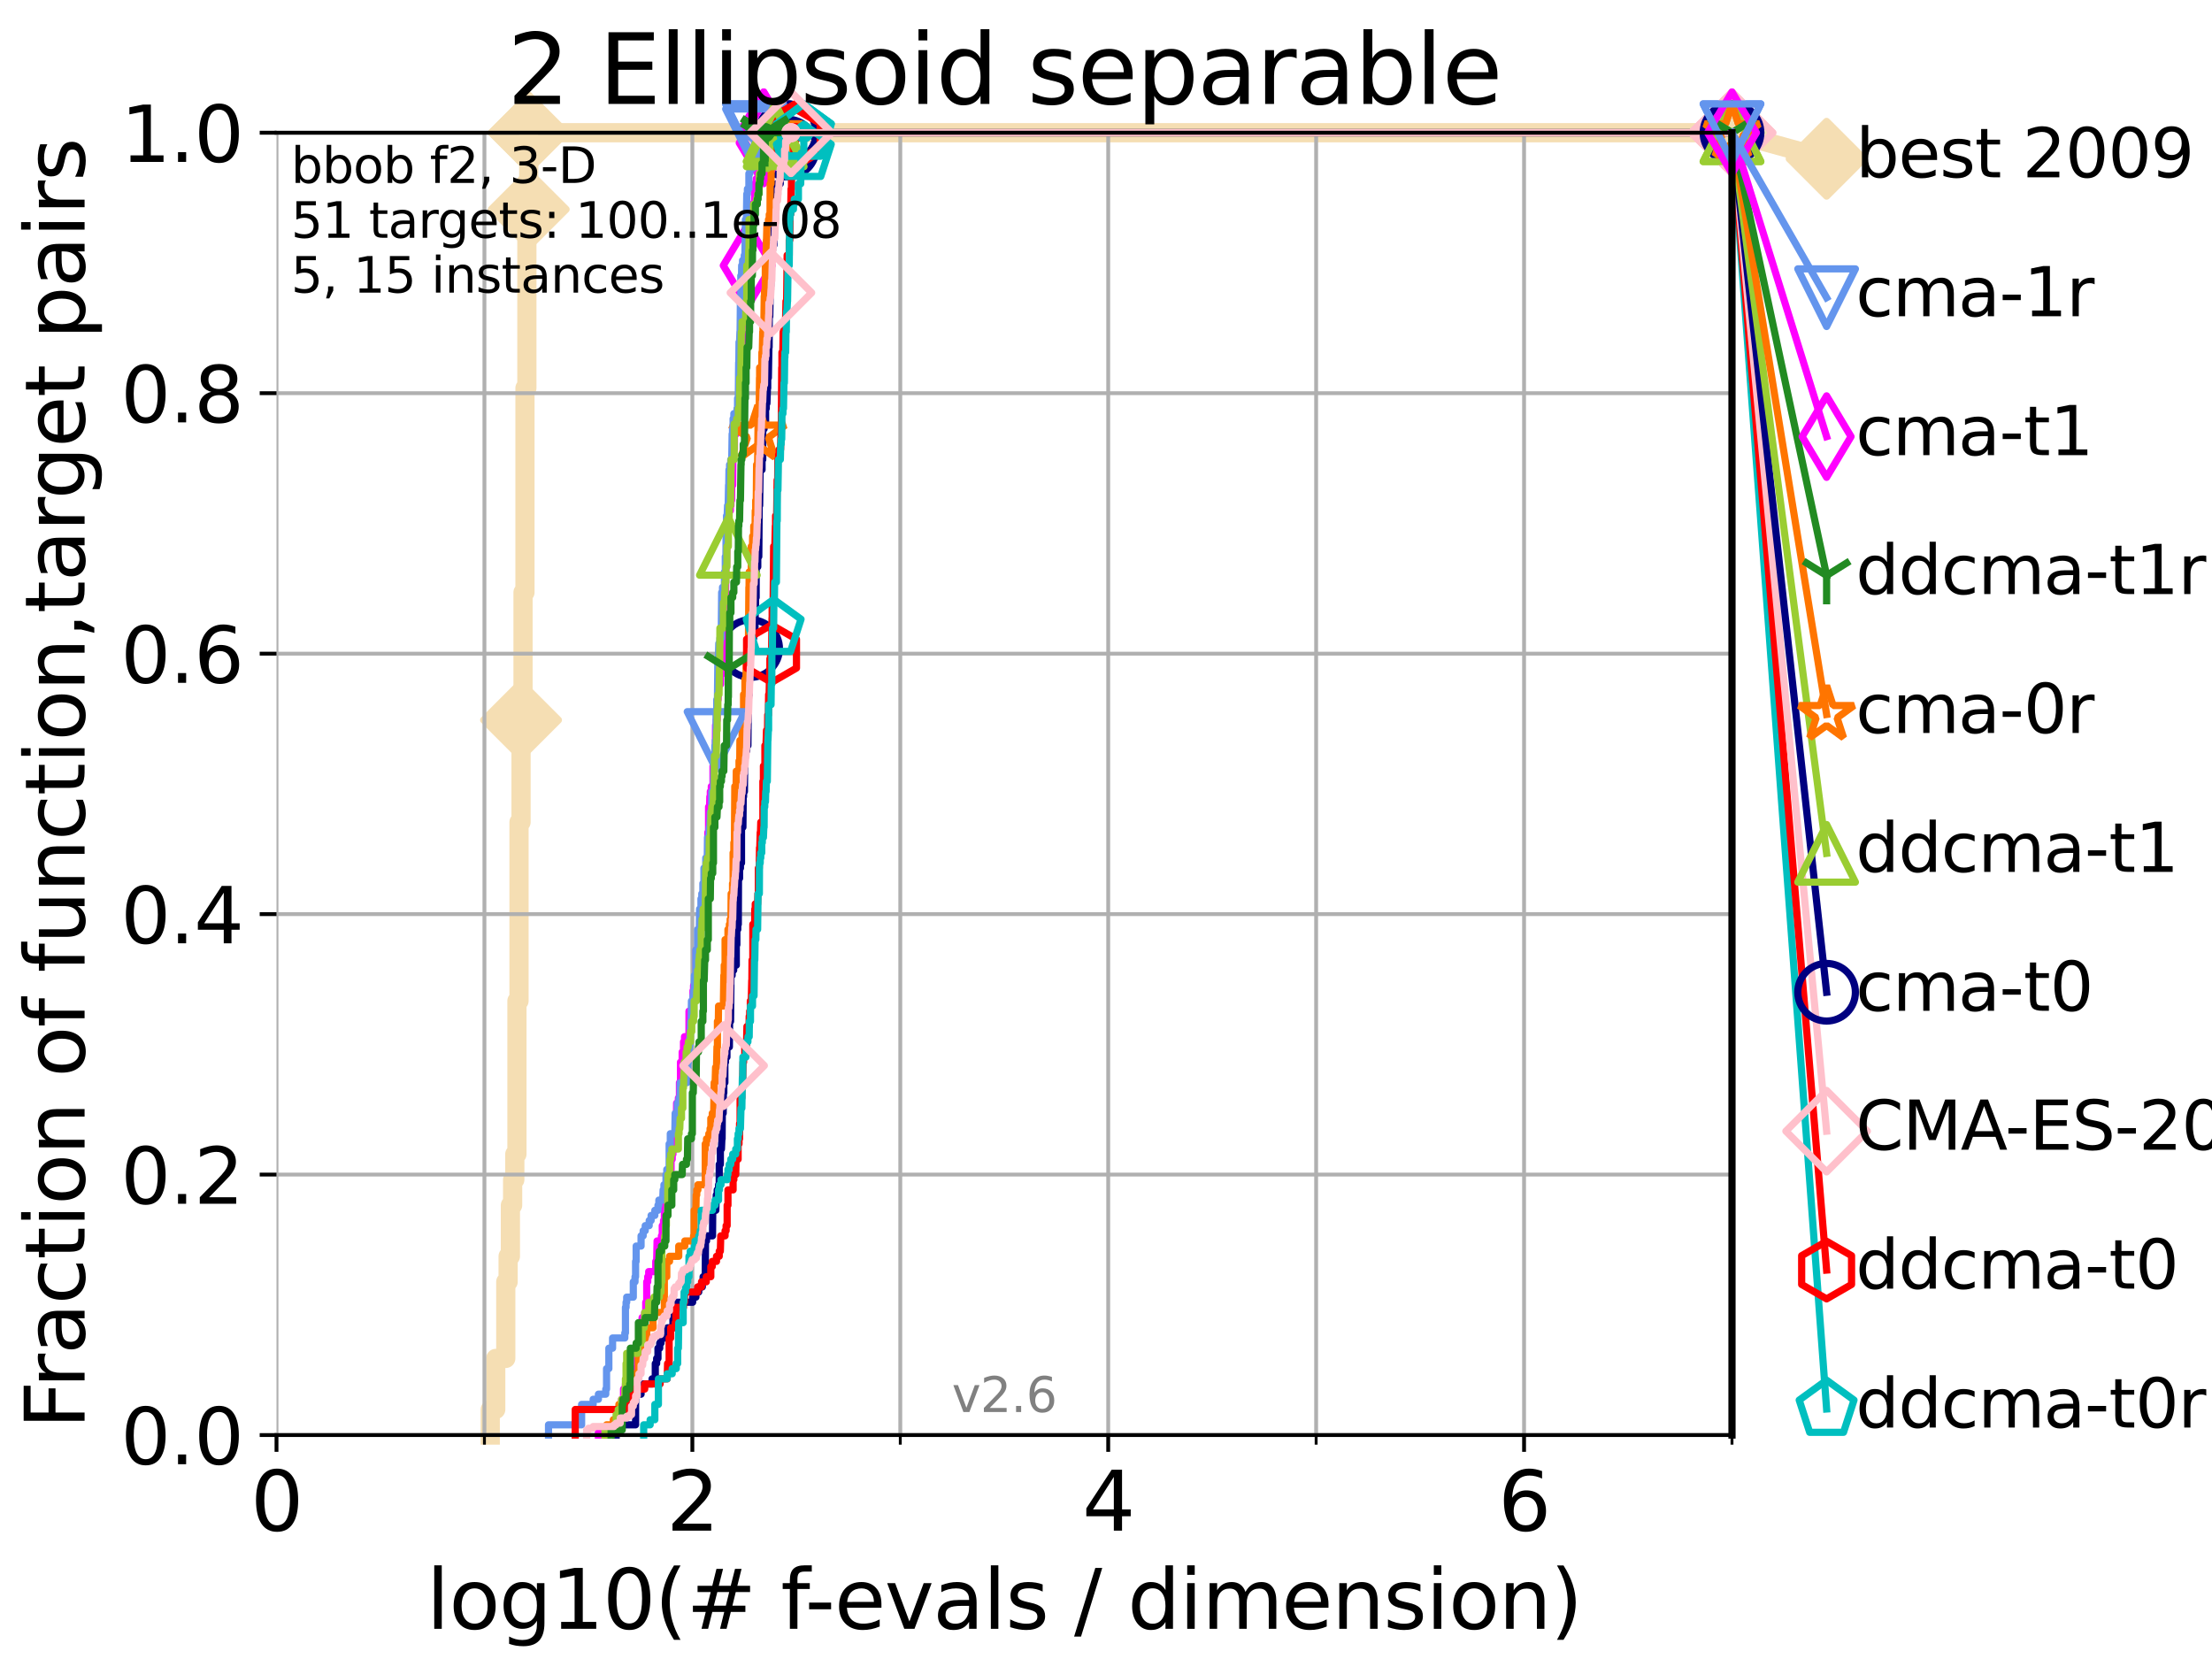 <?xml version="1.0" encoding="utf-8" standalone="no"?>
<!DOCTYPE svg PUBLIC "-//W3C//DTD SVG 1.1//EN"
  "http://www.w3.org/Graphics/SVG/1.1/DTD/svg11.dtd">
<svg xmlns:xlink="http://www.w3.org/1999/xlink" width="460.8pt" height="345.6pt" viewBox="0 0 460.8 345.6" xmlns="http://www.w3.org/2000/svg" version="1.1">
 <defs>
  <style type="text/css">*{stroke-linejoin: round; stroke-linecap: butt}</style>
 </defs>
 <g id="figure_1">
  <g id="patch_1">
   <path d="M 0 345.6 
L 460.8 345.6 
L 460.8 0 
L 0 0 
z
" style="fill: #ffffff"/>
  </g>
  <g id="axes_1">
   <g id="patch_2">
    <path d="M 57.6 298.944 
L 360.806 298.944 
L 360.806 27.648 
L 57.6 27.648 
z
" style="fill: #ffffff"/>
   </g>
   <g id="line2d_1">
    <path d="M 102.129 298.944 
L 102.129 293.624 
L 103.27 293.624 
L 103.27 282.985 
L 105.362 282.985 
L 105.362 267.027 
L 105.851 267.027 
L 105.851 261.707 
L 106.327 261.707 
L 106.327 251.068 
L 106.791 251.068 
L 106.791 245.749 
L 107.245 245.749 
L 107.245 240.429 
L 107.687 240.429 
L 107.687 208.512 
L 108.12 208.512 
L 108.12 171.275 
L 108.543 171.275 
L 108.543 149.997 
L 108.956 149.997 
L 108.956 123.4 
L 109.361 123.4 
L 109.361 80.843 
L 109.757 80.843 
L 109.757 43.607 
L 110.145 43.607 
L 110.145 27.648 
L 360.806 27.648 
" style="fill: none; stroke: #f5deb3; stroke-width: 4; stroke-linecap: square"/>
   </g>
   <g id="line2d_2">
    <defs>
     <path id="m11e07c2b30" d="M -0 7.778 
L 7.778 0 
L 0 -7.778 
L -7.778 -0 
z
" style="stroke: #f5deb3; stroke-width: 1.5; stroke-linejoin: miter"/>
    </defs>
    <g>
     <use xlink:href="#m11e07c2b30" x="108.543" y="149.997" style="fill: #f5deb3; stroke: #f5deb3; stroke-width: 1.5; stroke-linejoin: miter"/>
     <use xlink:href="#m11e07c2b30" x="110.145" y="43.607" style="fill: #f5deb3; stroke: #f5deb3; stroke-width: 1.5; stroke-linejoin: miter"/>
     <use xlink:href="#m11e07c2b30" x="110.145" y="27.648" style="fill: #f5deb3; stroke: #f5deb3; stroke-width: 1.5; stroke-linejoin: miter"/>
     <use xlink:href="#m11e07c2b30" x="110.145" y="27.648" style="fill: #f5deb3; stroke: #f5deb3; stroke-width: 1.5; stroke-linejoin: miter"/>
     <use xlink:href="#m11e07c2b30" x="360.806" y="27.648" style="fill: #f5deb3; stroke: #f5deb3; stroke-width: 1.5; stroke-linejoin: miter"/>
    </g>
   </g>
   <g id="line2d_3">
    <path style="fill: none; stroke: #f5deb3; stroke-width: 4; stroke-linecap: square"/>
    <g/>
   </g>
   <g id="line2d_4">
    <path d="M 360.806 27.648 
L 380.515 33.074 
" style="fill: none; stroke: #f5deb3; stroke-width: 4; stroke-linecap: square"/>
    <g>
     <use xlink:href="#m11e07c2b30" x="360.806" y="27.648" style="fill: #f5deb3; stroke: #f5deb3; stroke-width: 1.5; stroke-linejoin: miter"/>
     <use xlink:href="#m11e07c2b30" x="380.515" y="33.074" style="fill: #f5deb3; stroke: #f5deb3; stroke-width: 1.5; stroke-linejoin: miter"/>
    </g>
   </g>
   <g id="matplotlib.axis_1">
    <g id="xtick_1">
     <g id="line2d_5">
      <path d="M 57.6 298.944 
L 57.6 27.648 
" clip-path="url(#p501a185a13)" style="fill: none; stroke: #b0b0b0; stroke-width: 0.8; stroke-linecap: square"/>
     </g>
     <g id="line2d_6">
      <defs>
       <path id="m9a1de76170" d="M 0 0 
L 0 3.5 
" style="stroke: #000000; stroke-width: 0.8"/>
      </defs>
      <g>
       <use xlink:href="#m9a1de76170" x="57.6" y="298.944" style="stroke: #000000; stroke-width: 0.8"/>
      </g>
     </g>
     <g id="text_1">
      <!-- 0 -->
      <g transform="translate(52.192 318.861)scale(0.17 -0.17)">
       <defs>
        <path id="DejaVuSans-30" d="M 2034 4250 
Q 1547 4250 1301 3770 
Q 1056 3291 1056 2328 
Q 1056 1369 1301 889 
Q 1547 409 2034 409 
Q 2525 409 2770 889 
Q 3016 1369 3016 2328 
Q 3016 3291 2770 3770 
Q 2525 4250 2034 4250 
z
M 2034 4750 
Q 2819 4750 3233 4129 
Q 3647 3509 3647 2328 
Q 3647 1150 3233 529 
Q 2819 -91 2034 -91 
Q 1250 -91 836 529 
Q 422 1150 422 2328 
Q 422 3509 836 4129 
Q 1250 4750 2034 4750 
z
" transform="scale(0.016)"/>
       </defs>
       <use xlink:href="#DejaVuSans-30"/>
      </g>
     </g>
    </g>
    <g id="xtick_2">
     <g id="line2d_7">
      <path d="M 144.23 298.944 
L 144.23 27.648 
" clip-path="url(#p501a185a13)" style="fill: none; stroke: #b0b0b0; stroke-width: 0.8; stroke-linecap: square"/>
     </g>
     <g id="line2d_8">
      <g>
       <use xlink:href="#m9a1de76170" x="144.23" y="298.944" style="stroke: #000000; stroke-width: 0.8"/>
      </g>
     </g>
     <g id="text_2">
      <!-- 2 -->
      <g transform="translate(138.822 318.861)scale(0.17 -0.17)">
       <defs>
        <path id="DejaVuSans-32" d="M 1228 531 
L 3431 531 
L 3431 0 
L 469 0 
L 469 531 
Q 828 903 1448 1529 
Q 2069 2156 2228 2338 
Q 2531 2678 2651 2914 
Q 2772 3150 2772 3378 
Q 2772 3750 2511 3984 
Q 2250 4219 1831 4219 
Q 1534 4219 1204 4116 
Q 875 4013 500 3803 
L 500 4441 
Q 881 4594 1212 4672 
Q 1544 4750 1819 4750 
Q 2544 4750 2975 4387 
Q 3406 4025 3406 3419 
Q 3406 3131 3298 2873 
Q 3191 2616 2906 2266 
Q 2828 2175 2409 1742 
Q 1991 1309 1228 531 
z
" transform="scale(0.016)"/>
       </defs>
       <use xlink:href="#DejaVuSans-32"/>
      </g>
     </g>
    </g>
    <g id="xtick_3">
     <g id="line2d_9">
      <path d="M 230.861 298.944 
L 230.861 27.648 
" clip-path="url(#p501a185a13)" style="fill: none; stroke: #b0b0b0; stroke-width: 0.8; stroke-linecap: square"/>
     </g>
     <g id="line2d_10">
      <g>
       <use xlink:href="#m9a1de76170" x="230.861" y="298.944" style="stroke: #000000; stroke-width: 0.8"/>
      </g>
     </g>
     <g id="text_3">
      <!-- 4 -->
      <g transform="translate(225.453 318.861)scale(0.17 -0.17)">
       <defs>
        <path id="DejaVuSans-34" d="M 2419 4116 
L 825 1625 
L 2419 1625 
L 2419 4116 
z
M 2253 4666 
L 3047 4666 
L 3047 1625 
L 3713 1625 
L 3713 1100 
L 3047 1100 
L 3047 0 
L 2419 0 
L 2419 1100 
L 313 1100 
L 313 1709 
L 2253 4666 
z
" transform="scale(0.016)"/>
       </defs>
       <use xlink:href="#DejaVuSans-34"/>
      </g>
     </g>
    </g>
    <g id="xtick_4">
     <g id="line2d_11">
      <path d="M 317.491 298.944 
L 317.491 27.648 
" clip-path="url(#p501a185a13)" style="fill: none; stroke: #b0b0b0; stroke-width: 0.8; stroke-linecap: square"/>
     </g>
     <g id="line2d_12">
      <g>
       <use xlink:href="#m9a1de76170" x="317.491" y="298.944" style="stroke: #000000; stroke-width: 0.8"/>
      </g>
     </g>
     <g id="text_4">
      <!-- 6 -->
      <g transform="translate(312.083 318.861)scale(0.17 -0.17)">
       <defs>
        <path id="DejaVuSans-36" d="M 2113 2584 
Q 1688 2584 1439 2293 
Q 1191 2003 1191 1497 
Q 1191 994 1439 701 
Q 1688 409 2113 409 
Q 2538 409 2786 701 
Q 3034 994 3034 1497 
Q 3034 2003 2786 2293 
Q 2538 2584 2113 2584 
z
M 3366 4563 
L 3366 3988 
Q 3128 4100 2886 4159 
Q 2644 4219 2406 4219 
Q 1781 4219 1451 3797 
Q 1122 3375 1075 2522 
Q 1259 2794 1537 2939 
Q 1816 3084 2150 3084 
Q 2853 3084 3261 2657 
Q 3669 2231 3669 1497 
Q 3669 778 3244 343 
Q 2819 -91 2113 -91 
Q 1303 -91 875 529 
Q 447 1150 447 2328 
Q 447 3434 972 4092 
Q 1497 4750 2381 4750 
Q 2619 4750 2861 4703 
Q 3103 4656 3366 4563 
z
" transform="scale(0.016)"/>
       </defs>
       <use xlink:href="#DejaVuSans-36"/>
      </g>
     </g>
    </g>
    <g id="xtick_5">
     <g id="line2d_13">
      <path d="M 100.915 298.944 
L 100.915 27.648 
" clip-path="url(#p501a185a13)" style="fill: none; stroke: #b0b0b0; stroke-width: 0.8; stroke-linecap: square"/>
     </g>
     <g id="line2d_14">
      <defs>
       <path id="m6f011861fb" d="M 0 0 
L 0 2 
" style="stroke: #000000; stroke-width: 0.6"/>
      </defs>
      <g>
       <use xlink:href="#m6f011861fb" x="100.915" y="298.944" style="stroke: #000000; stroke-width: 0.6"/>
      </g>
     </g>
    </g>
    <g id="xtick_6">
     <g id="line2d_15">
      <path d="M 187.546 298.944 
L 187.546 27.648 
" clip-path="url(#p501a185a13)" style="fill: none; stroke: #b0b0b0; stroke-width: 0.8; stroke-linecap: square"/>
     </g>
     <g id="line2d_16">
      <g>
       <use xlink:href="#m6f011861fb" x="187.546" y="298.944" style="stroke: #000000; stroke-width: 0.6"/>
      </g>
     </g>
    </g>
    <g id="xtick_7">
     <g id="line2d_17">
      <path d="M 274.176 298.944 
L 274.176 27.648 
" clip-path="url(#p501a185a13)" style="fill: none; stroke: #b0b0b0; stroke-width: 0.8; stroke-linecap: square"/>
     </g>
     <g id="line2d_18">
      <g>
       <use xlink:href="#m6f011861fb" x="274.176" y="298.944" style="stroke: #000000; stroke-width: 0.6"/>
      </g>
     </g>
    </g>
    <g id="xtick_8">
     <g id="line2d_19">
      <path d="M 360.806 298.944 
L 360.806 27.648 
" clip-path="url(#p501a185a13)" style="fill: none; stroke: #b0b0b0; stroke-width: 0.8; stroke-linecap: square"/>
     </g>
     <g id="line2d_20">
      <g>
       <use xlink:href="#m6f011861fb" x="360.806" y="298.944" style="stroke: #000000; stroke-width: 0.6"/>
      </g>
     </g>
    </g>
    <g id="text_5">
     <!-- log10(# f-evals / dimension) -->
     <g transform="translate(88.823 339.314)scale(0.17 -0.17)">
      <defs>
       <path id="DejaVuSans-6c" d="M 603 4863 
L 1178 4863 
L 1178 0 
L 603 0 
L 603 4863 
z
" transform="scale(0.016)"/>
       <path id="DejaVuSans-6f" d="M 1959 3097 
Q 1497 3097 1228 2736 
Q 959 2375 959 1747 
Q 959 1119 1226 758 
Q 1494 397 1959 397 
Q 2419 397 2687 759 
Q 2956 1122 2956 1747 
Q 2956 2369 2687 2733 
Q 2419 3097 1959 3097 
z
M 1959 3584 
Q 2709 3584 3137 3096 
Q 3566 2609 3566 1747 
Q 3566 888 3137 398 
Q 2709 -91 1959 -91 
Q 1206 -91 779 398 
Q 353 888 353 1747 
Q 353 2609 779 3096 
Q 1206 3584 1959 3584 
z
" transform="scale(0.016)"/>
       <path id="DejaVuSans-67" d="M 2906 1791 
Q 2906 2416 2648 2759 
Q 2391 3103 1925 3103 
Q 1463 3103 1205 2759 
Q 947 2416 947 1791 
Q 947 1169 1205 825 
Q 1463 481 1925 481 
Q 2391 481 2648 825 
Q 2906 1169 2906 1791 
z
M 3481 434 
Q 3481 -459 3084 -895 
Q 2688 -1331 1869 -1331 
Q 1566 -1331 1297 -1286 
Q 1028 -1241 775 -1147 
L 775 -588 
Q 1028 -725 1275 -790 
Q 1522 -856 1778 -856 
Q 2344 -856 2625 -561 
Q 2906 -266 2906 331 
L 2906 616 
Q 2728 306 2450 153 
Q 2172 0 1784 0 
Q 1141 0 747 490 
Q 353 981 353 1791 
Q 353 2603 747 3093 
Q 1141 3584 1784 3584 
Q 2172 3584 2450 3431 
Q 2728 3278 2906 2969 
L 2906 3500 
L 3481 3500 
L 3481 434 
z
" transform="scale(0.016)"/>
       <path id="DejaVuSans-31" d="M 794 531 
L 1825 531 
L 1825 4091 
L 703 3866 
L 703 4441 
L 1819 4666 
L 2450 4666 
L 2450 531 
L 3481 531 
L 3481 0 
L 794 0 
L 794 531 
z
" transform="scale(0.016)"/>
       <path id="DejaVuSans-28" d="M 1984 4856 
Q 1566 4138 1362 3434 
Q 1159 2731 1159 2009 
Q 1159 1288 1364 580 
Q 1569 -128 1984 -844 
L 1484 -844 
Q 1016 -109 783 600 
Q 550 1309 550 2009 
Q 550 2706 781 3412 
Q 1013 4119 1484 4856 
L 1984 4856 
z
" transform="scale(0.016)"/>
       <path id="DejaVuSans-23" d="M 3272 2816 
L 2363 2816 
L 2100 1772 
L 3016 1772 
L 3272 2816 
z
M 2803 4594 
L 2478 3297 
L 3391 3297 
L 3719 4594 
L 4219 4594 
L 3897 3297 
L 4872 3297 
L 4872 2816 
L 3775 2816 
L 3519 1772 
L 4513 1772 
L 4513 1294 
L 3397 1294 
L 3072 0 
L 2572 0 
L 2894 1294 
L 1978 1294 
L 1656 0 
L 1153 0 
L 1478 1294 
L 494 1294 
L 494 1772 
L 1594 1772 
L 1856 2816 
L 850 2816 
L 850 3297 
L 1978 3297 
L 2297 4594 
L 2803 4594 
z
" transform="scale(0.016)"/>
       <path id="DejaVuSans-20" transform="scale(0.016)"/>
       <path id="DejaVuSans-66" d="M 2375 4863 
L 2375 4384 
L 1825 4384 
Q 1516 4384 1395 4259 
Q 1275 4134 1275 3809 
L 1275 3500 
L 2222 3500 
L 2222 3053 
L 1275 3053 
L 1275 0 
L 697 0 
L 697 3053 
L 147 3053 
L 147 3500 
L 697 3500 
L 697 3744 
Q 697 4328 969 4595 
Q 1241 4863 1831 4863 
L 2375 4863 
z
" transform="scale(0.016)"/>
       <path id="DejaVuSans-2d" d="M 313 2009 
L 1997 2009 
L 1997 1497 
L 313 1497 
L 313 2009 
z
" transform="scale(0.016)"/>
       <path id="DejaVuSans-65" d="M 3597 1894 
L 3597 1613 
L 953 1613 
Q 991 1019 1311 708 
Q 1631 397 2203 397 
Q 2534 397 2845 478 
Q 3156 559 3463 722 
L 3463 178 
Q 3153 47 2828 -22 
Q 2503 -91 2169 -91 
Q 1331 -91 842 396 
Q 353 884 353 1716 
Q 353 2575 817 3079 
Q 1281 3584 2069 3584 
Q 2775 3584 3186 3129 
Q 3597 2675 3597 1894 
z
M 3022 2063 
Q 3016 2534 2758 2815 
Q 2500 3097 2075 3097 
Q 1594 3097 1305 2825 
Q 1016 2553 972 2059 
L 3022 2063 
z
" transform="scale(0.016)"/>
       <path id="DejaVuSans-76" d="M 191 3500 
L 800 3500 
L 1894 563 
L 2988 3500 
L 3597 3500 
L 2284 0 
L 1503 0 
L 191 3500 
z
" transform="scale(0.016)"/>
       <path id="DejaVuSans-61" d="M 2194 1759 
Q 1497 1759 1228 1600 
Q 959 1441 959 1056 
Q 959 750 1161 570 
Q 1363 391 1709 391 
Q 2188 391 2477 730 
Q 2766 1069 2766 1631 
L 2766 1759 
L 2194 1759 
z
M 3341 1997 
L 3341 0 
L 2766 0 
L 2766 531 
Q 2569 213 2275 61 
Q 1981 -91 1556 -91 
Q 1019 -91 701 211 
Q 384 513 384 1019 
Q 384 1609 779 1909 
Q 1175 2209 1959 2209 
L 2766 2209 
L 2766 2266 
Q 2766 2663 2505 2880 
Q 2244 3097 1772 3097 
Q 1472 3097 1187 3025 
Q 903 2953 641 2809 
L 641 3341 
Q 956 3463 1253 3523 
Q 1550 3584 1831 3584 
Q 2591 3584 2966 3190 
Q 3341 2797 3341 1997 
z
" transform="scale(0.016)"/>
       <path id="DejaVuSans-73" d="M 2834 3397 
L 2834 2853 
Q 2591 2978 2328 3040 
Q 2066 3103 1784 3103 
Q 1356 3103 1142 2972 
Q 928 2841 928 2578 
Q 928 2378 1081 2264 
Q 1234 2150 1697 2047 
L 1894 2003 
Q 2506 1872 2764 1633 
Q 3022 1394 3022 966 
Q 3022 478 2636 193 
Q 2250 -91 1575 -91 
Q 1294 -91 989 -36 
Q 684 19 347 128 
L 347 722 
Q 666 556 975 473 
Q 1284 391 1588 391 
Q 1994 391 2212 530 
Q 2431 669 2431 922 
Q 2431 1156 2273 1281 
Q 2116 1406 1581 1522 
L 1381 1569 
Q 847 1681 609 1914 
Q 372 2147 372 2553 
Q 372 3047 722 3315 
Q 1072 3584 1716 3584 
Q 2034 3584 2315 3537 
Q 2597 3491 2834 3397 
z
" transform="scale(0.016)"/>
       <path id="DejaVuSans-2f" d="M 1625 4666 
L 2156 4666 
L 531 -594 
L 0 -594 
L 1625 4666 
z
" transform="scale(0.016)"/>
       <path id="DejaVuSans-64" d="M 2906 2969 
L 2906 4863 
L 3481 4863 
L 3481 0 
L 2906 0 
L 2906 525 
Q 2725 213 2448 61 
Q 2172 -91 1784 -91 
Q 1150 -91 751 415 
Q 353 922 353 1747 
Q 353 2572 751 3078 
Q 1150 3584 1784 3584 
Q 2172 3584 2448 3432 
Q 2725 3281 2906 2969 
z
M 947 1747 
Q 947 1113 1208 752 
Q 1469 391 1925 391 
Q 2381 391 2643 752 
Q 2906 1113 2906 1747 
Q 2906 2381 2643 2742 
Q 2381 3103 1925 3103 
Q 1469 3103 1208 2742 
Q 947 2381 947 1747 
z
" transform="scale(0.016)"/>
       <path id="DejaVuSans-69" d="M 603 3500 
L 1178 3500 
L 1178 0 
L 603 0 
L 603 3500 
z
M 603 4863 
L 1178 4863 
L 1178 4134 
L 603 4134 
L 603 4863 
z
" transform="scale(0.016)"/>
       <path id="DejaVuSans-6d" d="M 3328 2828 
Q 3544 3216 3844 3400 
Q 4144 3584 4550 3584 
Q 5097 3584 5394 3201 
Q 5691 2819 5691 2113 
L 5691 0 
L 5113 0 
L 5113 2094 
Q 5113 2597 4934 2840 
Q 4756 3084 4391 3084 
Q 3944 3084 3684 2787 
Q 3425 2491 3425 1978 
L 3425 0 
L 2847 0 
L 2847 2094 
Q 2847 2600 2669 2842 
Q 2491 3084 2119 3084 
Q 1678 3084 1418 2786 
Q 1159 2488 1159 1978 
L 1159 0 
L 581 0 
L 581 3500 
L 1159 3500 
L 1159 2956 
Q 1356 3278 1631 3431 
Q 1906 3584 2284 3584 
Q 2666 3584 2933 3390 
Q 3200 3197 3328 2828 
z
" transform="scale(0.016)"/>
       <path id="DejaVuSans-6e" d="M 3513 2113 
L 3513 0 
L 2938 0 
L 2938 2094 
Q 2938 2591 2744 2837 
Q 2550 3084 2163 3084 
Q 1697 3084 1428 2787 
Q 1159 2491 1159 1978 
L 1159 0 
L 581 0 
L 581 3500 
L 1159 3500 
L 1159 2956 
Q 1366 3272 1645 3428 
Q 1925 3584 2291 3584 
Q 2894 3584 3203 3211 
Q 3513 2838 3513 2113 
z
" transform="scale(0.016)"/>
       <path id="DejaVuSans-29" d="M 513 4856 
L 1013 4856 
Q 1481 4119 1714 3412 
Q 1947 2706 1947 2009 
Q 1947 1309 1714 600 
Q 1481 -109 1013 -844 
L 513 -844 
Q 928 -128 1133 580 
Q 1338 1288 1338 2009 
Q 1338 2731 1133 3434 
Q 928 4138 513 4856 
z
" transform="scale(0.016)"/>
      </defs>
      <use xlink:href="#DejaVuSans-6c"/>
      <use xlink:href="#DejaVuSans-6f" x="27.783"/>
      <use xlink:href="#DejaVuSans-67" x="88.965"/>
      <use xlink:href="#DejaVuSans-31" x="152.441"/>
      <use xlink:href="#DejaVuSans-30" x="216.064"/>
      <use xlink:href="#DejaVuSans-28" x="279.688"/>
      <use xlink:href="#DejaVuSans-23" x="318.701"/>
      <use xlink:href="#DejaVuSans-20" x="402.49"/>
      <use xlink:href="#DejaVuSans-66" x="434.277"/>
      <use xlink:href="#DejaVuSans-2d" x="463.982"/>
      <use xlink:href="#DejaVuSans-65" x="500.066"/>
      <use xlink:href="#DejaVuSans-76" x="561.59"/>
      <use xlink:href="#DejaVuSans-61" x="620.77"/>
      <use xlink:href="#DejaVuSans-6c" x="682.049"/>
      <use xlink:href="#DejaVuSans-73" x="709.832"/>
      <use xlink:href="#DejaVuSans-20" x="761.932"/>
      <use xlink:href="#DejaVuSans-2f" x="793.719"/>
      <use xlink:href="#DejaVuSans-20" x="827.41"/>
      <use xlink:href="#DejaVuSans-64" x="859.197"/>
      <use xlink:href="#DejaVuSans-69" x="922.674"/>
      <use xlink:href="#DejaVuSans-6d" x="950.457"/>
      <use xlink:href="#DejaVuSans-65" x="1047.869"/>
      <use xlink:href="#DejaVuSans-6e" x="1109.393"/>
      <use xlink:href="#DejaVuSans-73" x="1172.771"/>
      <use xlink:href="#DejaVuSans-69" x="1224.871"/>
      <use xlink:href="#DejaVuSans-6f" x="1252.654"/>
      <use xlink:href="#DejaVuSans-6e" x="1313.836"/>
      <use xlink:href="#DejaVuSans-29" x="1377.215"/>
     </g>
    </g>
   </g>
   <g id="matplotlib.axis_2">
    <g id="ytick_1">
     <g id="line2d_21">
      <path d="M 57.6 298.944 
L 360.806 298.944 
" clip-path="url(#p501a185a13)" style="fill: none; stroke: #b0b0b0; stroke-width: 0.8; stroke-linecap: square"/>
     </g>
     <g id="line2d_22">
      <defs>
       <path id="m0618c34b5c" d="M 0 0 
L -3.5 0 
" style="stroke: #000000; stroke-width: 0.8"/>
      </defs>
      <g>
       <use xlink:href="#m0618c34b5c" x="57.6" y="298.944" style="stroke: #000000; stroke-width: 0.8"/>
      </g>
     </g>
     <g id="text_6">
      <!-- 0.0 -->
      <g transform="translate(25.155 305.023)scale(0.16 -0.16)">
       <defs>
        <path id="DejaVuSans-2e" d="M 684 794 
L 1344 794 
L 1344 0 
L 684 0 
L 684 794 
z
" transform="scale(0.016)"/>
       </defs>
       <use xlink:href="#DejaVuSans-30"/>
       <use xlink:href="#DejaVuSans-2e" x="63.623"/>
       <use xlink:href="#DejaVuSans-30" x="95.41"/>
      </g>
     </g>
    </g>
    <g id="ytick_2">
     <g id="line2d_23">
      <path d="M 57.6 244.685 
L 360.806 244.685 
" clip-path="url(#p501a185a13)" style="fill: none; stroke: #b0b0b0; stroke-width: 0.8; stroke-linecap: square"/>
     </g>
     <g id="line2d_24">
      <g>
       <use xlink:href="#m0618c34b5c" x="57.6" y="244.685" style="stroke: #000000; stroke-width: 0.8"/>
      </g>
     </g>
     <g id="text_7">
      <!-- 0.2 -->
      <g transform="translate(25.155 250.764)scale(0.16 -0.16)">
       <use xlink:href="#DejaVuSans-30"/>
       <use xlink:href="#DejaVuSans-2e" x="63.623"/>
       <use xlink:href="#DejaVuSans-32" x="95.41"/>
      </g>
     </g>
    </g>
    <g id="ytick_3">
     <g id="line2d_25">
      <path d="M 57.6 190.426 
L 360.806 190.426 
" clip-path="url(#p501a185a13)" style="fill: none; stroke: #b0b0b0; stroke-width: 0.8; stroke-linecap: square"/>
     </g>
     <g id="line2d_26">
      <g>
       <use xlink:href="#m0618c34b5c" x="57.6" y="190.426" style="stroke: #000000; stroke-width: 0.8"/>
      </g>
     </g>
     <g id="text_8">
      <!-- 0.4 -->
      <g transform="translate(25.155 196.504)scale(0.16 -0.16)">
       <use xlink:href="#DejaVuSans-30"/>
       <use xlink:href="#DejaVuSans-2e" x="63.623"/>
       <use xlink:href="#DejaVuSans-34" x="95.41"/>
      </g>
     </g>
    </g>
    <g id="ytick_4">
     <g id="line2d_27">
      <path d="M 57.6 136.166 
L 360.806 136.166 
" clip-path="url(#p501a185a13)" style="fill: none; stroke: #b0b0b0; stroke-width: 0.8; stroke-linecap: square"/>
     </g>
     <g id="line2d_28">
      <g>
       <use xlink:href="#m0618c34b5c" x="57.6" y="136.166" style="stroke: #000000; stroke-width: 0.8"/>
      </g>
     </g>
     <g id="text_9">
      <!-- 0.6 -->
      <g transform="translate(25.155 142.245)scale(0.16 -0.16)">
       <use xlink:href="#DejaVuSans-30"/>
       <use xlink:href="#DejaVuSans-2e" x="63.623"/>
       <use xlink:href="#DejaVuSans-36" x="95.41"/>
      </g>
     </g>
    </g>
    <g id="ytick_5">
     <g id="line2d_29">
      <path d="M 57.6 81.907 
L 360.806 81.907 
" clip-path="url(#p501a185a13)" style="fill: none; stroke: #b0b0b0; stroke-width: 0.8; stroke-linecap: square"/>
     </g>
     <g id="line2d_30">
      <g>
       <use xlink:href="#m0618c34b5c" x="57.6" y="81.907" style="stroke: #000000; stroke-width: 0.8"/>
      </g>
     </g>
     <g id="text_10">
      <!-- 0.8 -->
      <g transform="translate(25.155 87.986)scale(0.16 -0.16)">
       <defs>
        <path id="DejaVuSans-38" d="M 2034 2216 
Q 1584 2216 1326 1975 
Q 1069 1734 1069 1313 
Q 1069 891 1326 650 
Q 1584 409 2034 409 
Q 2484 409 2743 651 
Q 3003 894 3003 1313 
Q 3003 1734 2745 1975 
Q 2488 2216 2034 2216 
z
M 1403 2484 
Q 997 2584 770 2862 
Q 544 3141 544 3541 
Q 544 4100 942 4425 
Q 1341 4750 2034 4750 
Q 2731 4750 3128 4425 
Q 3525 4100 3525 3541 
Q 3525 3141 3298 2862 
Q 3072 2584 2669 2484 
Q 3125 2378 3379 2068 
Q 3634 1759 3634 1313 
Q 3634 634 3220 271 
Q 2806 -91 2034 -91 
Q 1263 -91 848 271 
Q 434 634 434 1313 
Q 434 1759 690 2068 
Q 947 2378 1403 2484 
z
M 1172 3481 
Q 1172 3119 1398 2916 
Q 1625 2713 2034 2713 
Q 2441 2713 2670 2916 
Q 2900 3119 2900 3481 
Q 2900 3844 2670 4047 
Q 2441 4250 2034 4250 
Q 1625 4250 1398 4047 
Q 1172 3844 1172 3481 
z
" transform="scale(0.016)"/>
       </defs>
       <use xlink:href="#DejaVuSans-30"/>
       <use xlink:href="#DejaVuSans-2e" x="63.623"/>
       <use xlink:href="#DejaVuSans-38" x="95.41"/>
      </g>
     </g>
    </g>
    <g id="ytick_6">
     <g id="line2d_31">
      <path d="M 57.6 27.648 
L 360.806 27.648 
" clip-path="url(#p501a185a13)" style="fill: none; stroke: #b0b0b0; stroke-width: 0.8; stroke-linecap: square"/>
     </g>
     <g id="line2d_32">
      <g>
       <use xlink:href="#m0618c34b5c" x="57.6" y="27.648" style="stroke: #000000; stroke-width: 0.8"/>
      </g>
     </g>
     <g id="text_11">
      <!-- 1.0 -->
      <g transform="translate(25.155 33.727)scale(0.16 -0.16)">
       <use xlink:href="#DejaVuSans-31"/>
       <use xlink:href="#DejaVuSans-2e" x="63.623"/>
       <use xlink:href="#DejaVuSans-30" x="95.41"/>
      </g>
     </g>
    </g>
    <g id="text_12">
     <!-- Fraction of function,target pairs -->
     <g transform="translate(17.62 297.681)rotate(-90)scale(0.17 -0.17)">
      <defs>
       <path id="DejaVuSans-46" d="M 628 4666 
L 3309 4666 
L 3309 4134 
L 1259 4134 
L 1259 2759 
L 3109 2759 
L 3109 2228 
L 1259 2228 
L 1259 0 
L 628 0 
L 628 4666 
z
" transform="scale(0.016)"/>
       <path id="DejaVuSans-72" d="M 2631 2963 
Q 2534 3019 2420 3045 
Q 2306 3072 2169 3072 
Q 1681 3072 1420 2755 
Q 1159 2438 1159 1844 
L 1159 0 
L 581 0 
L 581 3500 
L 1159 3500 
L 1159 2956 
Q 1341 3275 1631 3429 
Q 1922 3584 2338 3584 
Q 2397 3584 2469 3576 
Q 2541 3569 2628 3553 
L 2631 2963 
z
" transform="scale(0.016)"/>
       <path id="DejaVuSans-63" d="M 3122 3366 
L 3122 2828 
Q 2878 2963 2633 3030 
Q 2388 3097 2138 3097 
Q 1578 3097 1268 2742 
Q 959 2388 959 1747 
Q 959 1106 1268 751 
Q 1578 397 2138 397 
Q 2388 397 2633 464 
Q 2878 531 3122 666 
L 3122 134 
Q 2881 22 2623 -34 
Q 2366 -91 2075 -91 
Q 1284 -91 818 406 
Q 353 903 353 1747 
Q 353 2603 823 3093 
Q 1294 3584 2113 3584 
Q 2378 3584 2631 3529 
Q 2884 3475 3122 3366 
z
" transform="scale(0.016)"/>
       <path id="DejaVuSans-74" d="M 1172 4494 
L 1172 3500 
L 2356 3500 
L 2356 3053 
L 1172 3053 
L 1172 1153 
Q 1172 725 1289 603 
Q 1406 481 1766 481 
L 2356 481 
L 2356 0 
L 1766 0 
Q 1100 0 847 248 
Q 594 497 594 1153 
L 594 3053 
L 172 3053 
L 172 3500 
L 594 3500 
L 594 4494 
L 1172 4494 
z
" transform="scale(0.016)"/>
       <path id="DejaVuSans-75" d="M 544 1381 
L 544 3500 
L 1119 3500 
L 1119 1403 
Q 1119 906 1312 657 
Q 1506 409 1894 409 
Q 2359 409 2629 706 
Q 2900 1003 2900 1516 
L 2900 3500 
L 3475 3500 
L 3475 0 
L 2900 0 
L 2900 538 
Q 2691 219 2414 64 
Q 2138 -91 1772 -91 
Q 1169 -91 856 284 
Q 544 659 544 1381 
z
M 1991 3584 
L 1991 3584 
z
" transform="scale(0.016)"/>
       <path id="DejaVuSans-2c" d="M 750 794 
L 1409 794 
L 1409 256 
L 897 -744 
L 494 -744 
L 750 256 
L 750 794 
z
" transform="scale(0.016)"/>
       <path id="DejaVuSans-70" d="M 1159 525 
L 1159 -1331 
L 581 -1331 
L 581 3500 
L 1159 3500 
L 1159 2969 
Q 1341 3281 1617 3432 
Q 1894 3584 2278 3584 
Q 2916 3584 3314 3078 
Q 3713 2572 3713 1747 
Q 3713 922 3314 415 
Q 2916 -91 2278 -91 
Q 1894 -91 1617 61 
Q 1341 213 1159 525 
z
M 3116 1747 
Q 3116 2381 2855 2742 
Q 2594 3103 2138 3103 
Q 1681 3103 1420 2742 
Q 1159 2381 1159 1747 
Q 1159 1113 1420 752 
Q 1681 391 2138 391 
Q 2594 391 2855 752 
Q 3116 1113 3116 1747 
z
" transform="scale(0.016)"/>
      </defs>
      <use xlink:href="#DejaVuSans-46"/>
      <use xlink:href="#DejaVuSans-72" x="50.27"/>
      <use xlink:href="#DejaVuSans-61" x="91.383"/>
      <use xlink:href="#DejaVuSans-63" x="152.662"/>
      <use xlink:href="#DejaVuSans-74" x="207.643"/>
      <use xlink:href="#DejaVuSans-69" x="246.852"/>
      <use xlink:href="#DejaVuSans-6f" x="274.635"/>
      <use xlink:href="#DejaVuSans-6e" x="335.816"/>
      <use xlink:href="#DejaVuSans-20" x="399.195"/>
      <use xlink:href="#DejaVuSans-6f" x="430.982"/>
      <use xlink:href="#DejaVuSans-66" x="492.164"/>
      <use xlink:href="#DejaVuSans-20" x="527.369"/>
      <use xlink:href="#DejaVuSans-66" x="559.156"/>
      <use xlink:href="#DejaVuSans-75" x="594.361"/>
      <use xlink:href="#DejaVuSans-6e" x="657.74"/>
      <use xlink:href="#DejaVuSans-63" x="721.119"/>
      <use xlink:href="#DejaVuSans-74" x="776.1"/>
      <use xlink:href="#DejaVuSans-69" x="815.309"/>
      <use xlink:href="#DejaVuSans-6f" x="843.092"/>
      <use xlink:href="#DejaVuSans-6e" x="904.273"/>
      <use xlink:href="#DejaVuSans-2c" x="967.652"/>
      <use xlink:href="#DejaVuSans-74" x="999.439"/>
      <use xlink:href="#DejaVuSans-61" x="1038.648"/>
      <use xlink:href="#DejaVuSans-72" x="1099.928"/>
      <use xlink:href="#DejaVuSans-67" x="1139.291"/>
      <use xlink:href="#DejaVuSans-65" x="1202.768"/>
      <use xlink:href="#DejaVuSans-74" x="1264.291"/>
      <use xlink:href="#DejaVuSans-20" x="1303.5"/>
      <use xlink:href="#DejaVuSans-70" x="1335.287"/>
      <use xlink:href="#DejaVuSans-61" x="1398.764"/>
      <use xlink:href="#DejaVuSans-69" x="1460.043"/>
      <use xlink:href="#DejaVuSans-72" x="1487.826"/>
      <use xlink:href="#DejaVuSans-73" x="1528.939"/>
     </g>
    </g>
   </g>
   <g id="line2d_33">
    <defs>
     <path id="m060f3d8b73" d="M 0 1.5 
C 0.398 1.5 0.779 1.342 1.061 1.061 
C 1.342 0.779 1.5 0.398 1.5 0 
C 1.5 -0.398 1.342 -0.779 1.061 -1.061 
C 0.779 -1.342 0.398 -1.5 0 -1.5 
C -0.398 -1.5 -0.779 -1.342 -1.061 -1.061 
C -1.342 -0.779 -1.5 -0.398 -1.5 0 
C -1.5 0.398 -1.342 0.779 -1.061 1.061 
C -0.779 1.342 -0.398 1.5 0 1.5 
z
" style="stroke: #f5deb3"/>
    </defs>
    <g>
     <use xlink:href="#m060f3d8b73" x="110.145" y="27.648" style="fill: #f5deb3; stroke: #f5deb3"/>
     <use xlink:href="#m060f3d8b73" x="110.145" y="27.648" style="fill: #f5deb3; stroke: #f5deb3"/>
    </g>
   </g>
   <g id="line2d_34">
    <defs>
     <path id="m819efc32a1" d="M 0 1.5 
C 0.398 1.5 0.779 1.342 1.061 1.061 
C 1.342 0.779 1.5 0.398 1.5 0 
C 1.5 -0.398 1.342 -0.779 1.061 -1.061 
C 0.779 -1.342 0.398 -1.5 0 -1.5 
C -0.398 -1.5 -0.779 -1.342 -1.061 -1.061 
C -1.342 -0.779 -1.5 -0.398 -1.5 0 
C -1.5 0.398 -1.342 0.779 -1.061 1.061 
C -0.779 1.342 -0.398 1.5 0 1.5 
z
" style="stroke: #000080"/>
    </defs>
    <g>
     <use xlink:href="#m819efc32a1" x="164.042" y="27.648" style="fill: #000080; stroke: #000080"/>
     <use xlink:href="#m819efc32a1" x="164.042" y="27.648" style="fill: #000080; stroke: #000080"/>
    </g>
   </g>
   <g id="line2d_35">
    <path d="M 128.354 298.944 
L 128.354 296.816 
L 132.405 296.816 
L 132.405 290.433 
L 133.546 290.433 
L 133.546 288.305 
L 135.835 288.305 
L 135.835 287.241 
L 136.509 287.241 
L 136.509 284.049 
L 136.79 284.049 
L 136.79 282.985 
L 137.067 282.985 
L 137.067 280.858 
L 137.431 280.858 
L 137.431 279.794 
L 137.699 279.794 
L 137.699 278.73 
L 139.068 278.73 
L 139.068 276.602 
L 140.189 276.602 
L 140.189 272.346 
L 140.801 272.346 
L 140.801 271.282 
L 144.293 271.282 
L 144.293 270.219 
L 144.968 270.219 
L 144.968 269.155 
L 145.562 269.155 
L 145.562 268.091 
L 146.306 268.091 
L 146.306 267.027 
L 146.474 267.027 
L 146.474 265.963 
L 146.914 265.963 
L 146.968 258.516 
L 147.184 258.516 
L 147.184 257.452 
L 148.428 257.452 
L 148.478 252.132 
L 149.118 252.132 
L 149.214 248.94 
L 149.406 248.94 
L 149.406 247.877 
L 149.689 247.877 
L 149.689 246.813 
L 149.829 246.813 
L 149.829 242.557 
L 150.061 242.557 
L 150.061 239.365 
L 150.289 239.365 
L 150.38 237.237 
L 150.425 237.237 
L 150.47 231.918 
L 150.649 231.918 
L 150.694 227.662 
L 150.783 227.662 
L 150.783 225.534 
L 151.003 225.534 
L 151.003 221.279 
L 151.133 221.279 
L 151.133 220.215 
L 151.435 220.215 
L 151.435 218.087 
L 151.941 218.087 
L 151.983 212.768 
L 152.189 212.768 
L 152.271 203.192 
L 152.515 203.192 
L 152.515 202.129 
L 152.835 202.129 
L 152.835 201.065 
L 153.383 201.065 
L 153.383 196.809 
L 153.498 196.809 
L 153.498 193.617 
L 153.689 193.617 
L 153.689 192.553 
L 153.802 192.553 
L 153.84 182.978 
L 154.064 182.978 
L 154.064 180.85 
L 154.249 180.85 
L 154.249 179.787 
L 154.469 179.787 
L 154.469 172.339 
L 154.758 172.339 
L 154.829 165.956 
L 154.9 165.956 
L 154.9 164.892 
L 155.077 164.892 
L 155.148 157.445 
L 155.253 157.445 
L 155.253 156.381 
L 155.564 156.381 
L 155.564 155.317 
L 155.803 155.317 
L 155.904 144.678 
L 156.106 144.678 
L 156.106 138.294 
L 156.272 138.294 
L 156.371 135.102 
L 156.664 135.102 
L 156.664 132.975 
L 156.985 132.975 
L 156.985 131.911 
L 157.27 131.911 
L 157.332 126.591 
L 157.395 126.591 
L 157.395 124.463 
L 157.519 124.463 
L 157.519 118.08 
L 157.856 118.08 
L 157.856 115.952 
L 158.068 115.952 
L 158.158 105.313 
L 158.247 105.313 
L 158.336 97.866 
L 158.746 97.866 
L 158.746 95.738 
L 158.891 95.738 
L 158.891 89.355 
L 159.176 89.355 
L 159.176 88.291 
L 159.485 88.291 
L 159.485 85.099 
L 159.624 85.099 
L 159.624 84.035 
L 159.762 84.035 
L 159.871 80.843 
L 159.926 80.843 
L 159.926 78.715 
L 160.062 78.715 
L 160.169 72.332 
L 160.223 72.332 
L 160.25 65.949 
L 160.357 65.949 
L 160.463 59.565 
L 160.568 59.565 
L 160.673 53.182 
L 160.778 53.182 
L 160.778 52.118 
L 160.933 52.118 
L 160.933 51.054 
L 161.215 51.054 
L 161.291 45.734 
L 161.492 45.734 
L 161.542 40.415 
L 161.716 40.415 
L 161.716 38.287 
L 162.54 38.287 
L 162.54 37.223 
L 162.705 37.223 
L 162.752 35.095 
L 163.599 35.095 
L 163.599 34.031 
L 163.777 34.031 
L 163.777 30.84 
L 164.042 30.84 
L 164.042 27.648 
L 360.806 27.648 
L 360.806 27.648 
" style="fill: none; stroke: #000080; stroke-width: 1.5; stroke-linecap: square"/>
   </g>
   <g id="line2d_36">
    <defs>
     <path id="m1ad36c0ff1" d="M 0 6 
C 1.591 6 3.117 5.368 4.243 4.243 
C 5.368 3.117 6 1.591 6 0 
C 6 -1.591 5.368 -3.117 4.243 -4.243 
C 3.117 -5.368 1.591 -6 0 -6 
C -1.591 -6 -3.117 -5.368 -4.243 -4.243 
C -5.368 -3.117 -6 -1.591 -6 0 
C -6 1.591 -5.368 3.117 -4.243 4.243 
C -3.117 5.368 -1.591 6 0 6 
z
" style="stroke: #000080; stroke-width: 1.5"/>
    </defs>
    <g>
     <use xlink:href="#m1ad36c0ff1" x="156.371" y="135.102" style="fill-opacity: 0; stroke: #000080; stroke-width: 1.5"/>
     <use xlink:href="#m1ad36c0ff1" x="164.042" y="30.84" style="fill-opacity: 0; stroke: #000080; stroke-width: 1.5"/>
     <use xlink:href="#m1ad36c0ff1" x="164.042" y="27.648" style="fill-opacity: 0; stroke: #000080; stroke-width: 1.5"/>
     <use xlink:href="#m1ad36c0ff1" x="164.042" y="27.648" style="fill-opacity: 0; stroke: #000080; stroke-width: 1.5"/>
     <use xlink:href="#m1ad36c0ff1" x="360.806" y="27.648" style="fill-opacity: 0; stroke: #000080; stroke-width: 1.5"/>
    </g>
   </g>
   <g id="line2d_37">
    <path style="fill: none; stroke: #000080; stroke-width: 1.5; stroke-linecap: square"/>
    <g/>
   </g>
   <g id="line2d_38">
    <defs>
     <path id="m14e5a97941" d="M 0 1.5 
C 0.398 1.5 0.779 1.342 1.061 1.061 
C 1.342 0.779 1.5 0.398 1.5 0 
C 1.5 -0.398 1.342 -0.779 1.061 -1.061 
C 0.779 -1.342 0.398 -1.5 0 -1.5 
C -0.398 -1.5 -0.779 -1.342 -1.061 -1.061 
C -1.342 -0.779 -1.5 -0.398 -1.5 0 
C -1.5 0.398 -1.342 0.779 -1.061 1.061 
C -0.779 1.342 -0.398 1.5 0 1.5 
z
" style="stroke: #ff00ff"/>
    </defs>
    <g>
     <use xlink:href="#m14e5a97941" x="159.091" y="27.648" style="fill: #ff00ff; stroke: #ff00ff"/>
     <use xlink:href="#m14e5a97941" x="159.091" y="27.648" style="fill: #ff00ff; stroke: #ff00ff"/>
    </g>
   </g>
   <g id="line2d_39">
    <path d="M 124.66 298.944 
L 124.66 297.88 
L 127.911 297.88 
L 127.911 295.752 
L 129.209 295.752 
L 129.209 293.624 
L 129.486 293.624 
L 129.486 291.497 
L 129.893 291.497 
L 129.893 289.369 
L 130.292 289.369 
L 130.292 288.305 
L 130.683 288.305 
L 130.683 287.241 
L 131.065 287.241 
L 131.065 286.177 
L 132.287 286.177 
L 132.287 285.113 
L 132.755 285.113 
L 132.755 281.922 
L 132.87 281.922 
L 132.87 279.794 
L 133.098 279.794 
L 133.098 278.73 
L 133.656 278.73 
L 133.766 274.474 
L 134.305 274.474 
L 134.305 273.41 
L 134.516 273.41 
L 134.516 271.282 
L 134.725 271.282 
L 134.725 267.027 
L 134.932 267.027 
L 134.932 265.963 
L 135.136 265.963 
L 135.136 264.899 
L 136.603 264.899 
L 136.603 262.771 
L 136.79 262.771 
L 136.883 258.516 
L 137.788 258.516 
L 137.788 257.452 
L 137.963 257.452 
L 137.963 255.324 
L 138.224 255.324 
L 138.224 254.26 
L 138.396 254.26 
L 138.396 247.877 
L 139.068 247.877 
L 139.068 244.685 
L 139.395 244.685 
L 139.395 243.621 
L 139.796 243.621 
L 139.796 241.493 
L 140.033 241.493 
L 140.033 240.429 
L 140.189 240.429 
L 140.189 239.365 
L 140.725 239.365 
L 140.725 237.237 
L 140.876 237.237 
L 140.951 229.79 
L 141.32 229.79 
L 141.32 228.726 
L 141.538 228.726 
L 141.538 225.534 
L 141.754 225.534 
L 141.754 221.279 
L 142.109 221.279 
L 142.109 219.151 
L 142.387 219.151 
L 142.387 217.023 
L 142.594 217.023 
L 142.594 215.959 
L 143.528 215.959 
L 143.528 210.64 
L 144.355 210.64 
L 144.355 206.384 
L 144.48 206.384 
L 144.48 205.32 
L 144.908 205.32 
L 144.908 203.192 
L 145.028 203.192 
L 145.028 197.873 
L 145.562 197.873 
L 145.62 195.745 
L 145.794 195.745 
L 145.852 191.49 
L 145.909 191.49 
L 145.909 190.426 
L 146.25 190.426 
L 146.25 189.362 
L 146.474 189.362 
L 146.53 187.234 
L 146.86 187.234 
L 146.968 182.978 
L 147.13 182.978 
L 147.13 178.723 
L 147.45 178.723 
L 147.45 173.403 
L 147.608 173.403 
L 147.608 168.084 
L 147.816 168.084 
L 147.868 165.956 
L 147.971 165.956 
L 147.971 164.892 
L 148.176 164.892 
L 148.176 163.828 
L 148.528 163.828 
L 148.528 159.572 
L 148.776 159.572 
L 148.776 157.445 
L 149.021 157.445 
L 149.069 151.061 
L 149.214 151.061 
L 149.214 149.997 
L 149.406 149.997 
L 149.453 145.742 
L 149.595 145.742 
L 149.689 142.55 
L 150.107 142.55 
L 150.107 140.422 
L 150.425 140.422 
L 150.425 138.294 
L 150.605 138.294 
L 150.694 128.719 
L 150.959 128.719 
L 150.959 124.463 
L 151.133 124.463 
L 151.22 118.08 
L 151.349 118.08 
L 151.435 112.76 
L 151.563 112.76 
L 151.605 106.377 
L 152.148 106.377 
L 152.148 105.313 
L 152.271 105.313 
L 152.271 104.249 
L 152.394 104.249 
L 152.434 101.058 
L 152.636 101.058 
L 152.676 93.61 
L 152.993 93.61 
L 152.993 90.418 
L 153.344 90.418 
L 153.383 86.163 
L 153.651 86.163 
L 153.651 85.099 
L 153.915 85.099 
L 153.99 78.715 
L 154.212 78.715 
L 154.212 76.588 
L 154.359 76.588 
L 154.359 75.524 
L 154.578 75.524 
L 154.578 72.332 
L 154.758 72.332 
L 154.758 70.204 
L 155.113 70.204 
L 155.183 67.013 
L 155.288 67.013 
L 155.392 63.821 
L 155.461 63.821 
L 155.461 61.693 
L 155.599 61.693 
L 155.667 59.565 
L 155.735 59.565 
L 155.837 54.246 
L 156.106 54.246 
L 156.106 53.182 
L 156.272 53.182 
L 156.272 52.118 
L 156.436 52.118 
L 156.502 48.926 
L 156.599 48.926 
L 156.599 42.543 
L 157.175 42.543 
L 157.175 38.287 
L 157.55 38.287 
L 157.55 37.223 
L 158.007 37.223 
L 158.007 32.968 
L 158.158 32.968 
L 158.158 31.904 
L 158.513 31.904 
L 158.513 29.776 
L 159.091 29.776 
L 159.091 27.648 
L 360.806 27.648 
L 360.806 27.648 
" style="fill: none; stroke: #ff00ff; stroke-width: 1.5; stroke-linecap: square"/>
   </g>
   <g id="line2d_40">
    <defs>
     <path id="m8e7b0ff5b3" d="M -0 8.485 
L 5.091 0 
L 0 -8.485 
L -5.091 -0 
z
" style="stroke: #ff00ff; stroke-width: 1.5; stroke-linejoin: miter"/>
    </defs>
    <g>
     <use xlink:href="#m8e7b0ff5b3" x="155.769" y="55.31" style="fill-opacity: 0; stroke: #ff00ff; stroke-width: 1.5; stroke-linejoin: miter"/>
     <use xlink:href="#m8e7b0ff5b3" x="159.091" y="29.776" style="fill-opacity: 0; stroke: #ff00ff; stroke-width: 1.5; stroke-linejoin: miter"/>
     <use xlink:href="#m8e7b0ff5b3" x="159.091" y="27.648" style="fill-opacity: 0; stroke: #ff00ff; stroke-width: 1.5; stroke-linejoin: miter"/>
     <use xlink:href="#m8e7b0ff5b3" x="159.091" y="27.648" style="fill-opacity: 0; stroke: #ff00ff; stroke-width: 1.5; stroke-linejoin: miter"/>
     <use xlink:href="#m8e7b0ff5b3" x="360.806" y="27.648" style="fill-opacity: 0; stroke: #ff00ff; stroke-width: 1.5; stroke-linejoin: miter"/>
    </g>
   </g>
   <g id="line2d_41">
    <path style="fill: none; stroke: #ff00ff; stroke-width: 1.5; stroke-linecap: square"/>
    <g/>
   </g>
   <g id="line2d_42">
    <defs>
     <path id="mef7acb2bb9" d="M 0 1.5 
C 0.398 1.5 0.779 1.342 1.061 1.061 
C 1.342 0.779 1.5 0.398 1.5 0 
C 1.5 -0.398 1.342 -0.779 1.061 -1.061 
C 0.779 -1.342 0.398 -1.5 0 -1.5 
C -0.398 -1.5 -0.779 -1.342 -1.061 -1.061 
C -1.342 -0.779 -1.5 -0.398 -1.5 0 
C -1.5 0.398 -1.342 0.779 -1.061 1.061 
C -0.779 1.342 -0.398 1.5 0 1.5 
z
" style="stroke: #ff7500"/>
    </defs>
    <g>
     <use xlink:href="#mef7acb2bb9" x="161.442" y="27.648" style="fill: #ff7500; stroke: #ff7500"/>
     <use xlink:href="#mef7acb2bb9" x="161.442" y="27.648" style="fill: #ff7500; stroke: #ff7500"/>
    </g>
   </g>
   <g id="line2d_43">
    <path d="M 126.356 298.944 
L 126.356 296.816 
L 127.761 296.816 
L 127.761 295.752 
L 128.928 295.752 
L 128.928 292.561 
L 131.44 292.561 
L 131.44 288.305 
L 131.564 288.305 
L 131.564 286.177 
L 132.984 286.177 
L 132.984 280.858 
L 133.546 280.858 
L 133.546 279.794 
L 134.725 279.794 
L 134.725 276.602 
L 136.03 276.602 
L 136.03 274.474 
L 136.319 274.474 
L 136.319 273.41 
L 138.396 273.41 
L 138.396 265.963 
L 138.902 265.963 
L 138.902 262.771 
L 139.476 262.771 
L 139.476 261.707 
L 141.393 261.707 
L 141.393 259.579 
L 142.662 259.579 
L 142.662 258.516 
L 144.48 258.516 
L 144.48 257.452 
L 144.603 257.452 
L 144.603 252.132 
L 144.968 252.132 
L 145.028 248.94 
L 145.148 248.94 
L 145.148 247.877 
L 145.386 247.877 
L 145.386 246.813 
L 146.914 246.813 
L 146.914 238.301 
L 147.184 238.301 
L 147.184 237.237 
L 147.66 237.237 
L 147.66 236.174 
L 147.92 236.174 
L 147.92 235.11 
L 148.074 235.11 
L 148.074 232.982 
L 148.378 232.982 
L 148.378 231.918 
L 148.677 231.918 
L 148.776 225.534 
L 148.972 225.534 
L 149.069 222.343 
L 149.262 222.343 
L 149.358 218.087 
L 149.453 218.087 
L 149.453 212.768 
L 149.642 212.768 
L 149.689 209.576 
L 150.694 209.576 
L 150.783 203.192 
L 150.871 203.192 
L 150.871 201.065 
L 151.046 201.065 
L 151.046 195.745 
L 151.648 195.745 
L 151.648 193.617 
L 151.941 193.617 
L 151.941 192.553 
L 152.107 192.553 
L 152.107 191.49 
L 152.271 191.49 
L 152.312 186.17 
L 152.596 186.17 
L 152.596 184.042 
L 152.716 184.042 
L 152.716 177.659 
L 152.875 177.659 
L 152.875 175.531 
L 152.993 175.531 
L 153.072 163.828 
L 153.344 163.828 
L 153.383 160.636 
L 153.952 160.636 
L 153.952 158.508 
L 154.101 158.508 
L 154.138 154.253 
L 154.578 154.253 
L 154.614 149.997 
L 154.722 149.997 
L 154.722 148.933 
L 154.9 148.933 
L 154.9 144.678 
L 155.183 144.678 
L 155.183 141.486 
L 155.392 141.486 
L 155.461 138.294 
L 155.667 138.294 
L 155.735 135.102 
L 155.904 135.102 
L 156.005 122.336 
L 156.039 122.336 
L 156.072 119.144 
L 156.502 119.144 
L 156.502 113.824 
L 156.761 113.824 
L 156.793 111.697 
L 157.017 111.697 
L 157.017 109.569 
L 157.301 109.569 
L 157.332 106.377 
L 157.426 106.377 
L 157.426 104.249 
L 157.55 104.249 
L 157.611 96.802 
L 157.826 96.802 
L 157.917 88.291 
L 158.128 88.291 
L 158.217 78.715 
L 158.247 78.715 
L 158.247 76.588 
L 158.688 76.588 
L 158.717 73.396 
L 158.804 73.396 
L 158.891 69.14 
L 158.948 69.14 
L 158.948 68.076 
L 159.119 68.076 
L 159.204 61.693 
L 159.261 61.693 
L 159.261 60.629 
L 159.429 60.629 
L 159.429 55.31 
L 159.541 55.31 
L 159.652 49.99 
L 159.679 49.99 
L 159.762 46.798 
L 160.089 46.798 
L 160.089 45.734 
L 160.25 45.734 
L 160.25 44.67 
L 160.41 44.67 
L 160.436 38.287 
L 160.621 38.287 
L 160.673 34.031 
L 161.01 34.031 
L 161.087 28.712 
L 161.442 28.712 
L 161.442 27.648 
L 360.806 27.648 
L 360.806 27.648 
" style="fill: none; stroke: #ff7500; stroke-width: 1.5; stroke-linecap: square"/>
   </g>
   <g id="line2d_44">
    <defs>
     <path id="m1c90738ad0" d="M 0 -6 
L -1.347 -1.854 
L -5.706 -1.854 
L -2.18 0.708 
L -3.527 4.854 
L -0 2.292 
L 3.527 4.854 
L 2.18 0.708 
L 5.706 -1.854 
L 1.347 -1.854 
z
" style="stroke: #ff7500; stroke-width: 1.5; stroke-linejoin: bevel"/>
    </defs>
    <g>
     <use xlink:href="#m1c90738ad0" x="157.886" y="90.418" style="fill-opacity: 0; stroke: #ff7500; stroke-width: 1.5; stroke-linejoin: bevel"/>
     <use xlink:href="#m1c90738ad0" x="161.442" y="28.712" style="fill-opacity: 0; stroke: #ff7500; stroke-width: 1.5; stroke-linejoin: bevel"/>
     <use xlink:href="#m1c90738ad0" x="161.442" y="27.648" style="fill-opacity: 0; stroke: #ff7500; stroke-width: 1.5; stroke-linejoin: bevel"/>
     <use xlink:href="#m1c90738ad0" x="161.442" y="27.648" style="fill-opacity: 0; stroke: #ff7500; stroke-width: 1.5; stroke-linejoin: bevel"/>
     <use xlink:href="#m1c90738ad0" x="360.806" y="27.648" style="fill-opacity: 0; stroke: #ff7500; stroke-width: 1.5; stroke-linejoin: bevel"/>
    </g>
   </g>
   <g id="line2d_45">
    <path style="fill: none; stroke: #ff7500; stroke-width: 1.5; stroke-linecap: square"/>
    <g/>
   </g>
   <g id="line2d_46">
    <defs>
     <path id="m20b5881ac4" d="M 0 1.5 
C 0.398 1.5 0.779 1.342 1.061 1.061 
C 1.342 0.779 1.5 0.398 1.5 0 
C 1.5 -0.398 1.342 -0.779 1.061 -1.061 
C 0.779 -1.342 0.398 -1.5 0 -1.5 
C -0.398 -1.5 -0.779 -1.342 -1.061 -1.061 
C -1.342 -0.779 -1.5 -0.398 -1.5 0 
C -1.5 0.398 -1.342 0.779 -1.061 1.061 
C -0.779 1.342 -0.398 1.5 0 1.5 
z
" style="stroke: #6495ed"/>
    </defs>
    <g>
     <use xlink:href="#m20b5881ac4" x="157.175" y="27.648" style="fill: #6495ed; stroke: #6495ed"/>
     <use xlink:href="#m20b5881ac4" x="157.175" y="27.648" style="fill: #6495ed; stroke: #6495ed"/>
    </g>
   </g>
   <g id="line2d_47">
    <path d="M 114.265 298.944 
L 114.265 296.816 
L 121.159 296.816 
L 121.159 292.561 
L 123.564 292.561 
L 123.564 291.497 
L 124.66 291.497 
L 124.66 290.433 
L 126.193 290.433 
L 126.193 289.369 
L 126.356 289.369 
L 126.356 285.113 
L 126.836 285.113 
L 126.836 280.858 
L 127.61 280.858 
L 127.61 278.73 
L 130.16 278.73 
L 130.16 277.666 
L 130.292 277.666 
L 130.292 272.346 
L 130.423 272.346 
L 130.423 271.282 
L 130.553 271.282 
L 130.553 270.219 
L 131.929 270.219 
L 131.929 267.027 
L 132.287 267.027 
L 132.287 265.963 
L 132.405 265.963 
L 132.405 262.771 
L 132.523 262.771 
L 132.523 259.579 
L 133.546 259.579 
L 133.546 257.452 
L 133.983 257.452 
L 133.983 256.388 
L 134.411 256.388 
L 134.411 255.324 
L 135.238 255.324 
L 135.238 254.26 
L 135.638 254.26 
L 135.638 253.196 
L 136.414 253.196 
L 136.414 252.132 
L 137.067 252.132 
L 137.067 251.068 
L 137.25 251.068 
L 137.25 250.004 
L 138.051 250.004 
L 138.138 247.877 
L 138.31 247.877 
L 138.31 246.813 
L 138.735 246.813 
L 138.735 244.685 
L 138.902 244.685 
L 138.902 243.621 
L 139.395 243.621 
L 139.395 238.301 
L 139.637 238.301 
L 139.637 236.174 
L 140.574 236.174 
L 140.65 231.918 
L 141.099 231.918 
L 141.099 229.79 
L 141.466 229.79 
L 141.466 228.726 
L 141.683 228.726 
L 141.683 225.534 
L 143.133 225.534 
L 143.133 223.407 
L 143.265 223.407 
L 143.265 221.279 
L 143.397 221.279 
L 143.397 220.215 
L 143.528 220.215 
L 143.528 218.087 
L 143.657 218.087 
L 143.722 215.959 
L 143.786 215.959 
L 143.85 212.768 
L 143.978 212.768 
L 144.041 208.512 
L 144.355 208.512 
L 144.355 207.448 
L 144.48 207.448 
L 144.48 206.384 
L 144.603 206.384 
L 144.664 203.192 
L 144.968 203.192 
L 144.968 197.873 
L 145.327 197.873 
L 145.327 193.617 
L 145.678 193.617 
L 145.736 189.362 
L 146.023 189.362 
L 146.023 187.234 
L 146.194 187.234 
L 146.194 186.17 
L 146.418 186.17 
L 146.418 184.042 
L 146.64 184.042 
L 146.64 180.85 
L 147.022 180.85 
L 147.022 178.723 
L 147.344 178.723 
L 147.397 174.467 
L 147.66 174.467 
L 147.764 172.339 
L 147.868 172.339 
L 147.971 169.147 
L 148.277 169.147 
L 148.277 164.892 
L 148.628 164.892 
L 148.727 159.572 
L 148.874 159.572 
L 148.923 155.317 
L 149.021 155.317 
L 149.021 154.253 
L 149.166 154.253 
L 149.166 148.933 
L 149.31 148.933 
L 149.31 145.742 
L 149.453 145.742 
L 149.548 137.23 
L 149.642 137.23 
L 149.736 134.039 
L 149.969 134.039 
L 149.969 132.975 
L 150.244 132.975 
L 150.335 123.4 
L 150.515 123.4 
L 150.515 122.336 
L 150.915 122.336 
L 150.915 119.144 
L 151.09 119.144 
L 151.09 115.952 
L 151.22 115.952 
L 151.263 110.633 
L 151.349 110.633 
L 151.349 107.441 
L 151.478 107.441 
L 151.563 105.313 
L 151.69 105.313 
L 151.774 101.058 
L 151.816 101.058 
L 151.858 97.866 
L 151.983 97.866 
L 151.983 96.802 
L 152.23 96.802 
L 152.23 95.738 
L 152.434 95.738 
L 152.515 90.418 
L 152.596 90.418 
L 152.596 89.355 
L 152.716 89.355 
L 152.716 87.227 
L 152.875 87.227 
L 152.875 86.163 
L 153.536 86.163 
L 153.536 85.099 
L 153.651 85.099 
L 153.651 82.971 
L 153.802 82.971 
L 153.877 75.524 
L 153.915 75.524 
L 153.952 71.268 
L 154.064 71.268 
L 154.138 69.14 
L 154.175 69.14 
L 154.249 61.693 
L 154.323 61.693 
L 154.323 57.437 
L 154.469 57.437 
L 154.505 55.31 
L 154.686 55.31 
L 154.686 54.246 
L 155.042 54.246 
L 155.042 53.182 
L 155.183 53.182 
L 155.288 45.734 
L 155.495 45.734 
L 155.564 40.415 
L 155.701 40.415 
L 155.701 39.351 
L 156.005 39.351 
L 156.005 36.159 
L 156.205 36.159 
L 156.205 35.095 
L 156.793 35.095 
L 156.793 34.031 
L 156.953 34.031 
L 156.953 31.904 
L 157.144 31.904 
L 157.175 27.648 
L 360.806 27.648 
L 360.806 27.648 
" style="fill: none; stroke: #6495ed; stroke-width: 1.5; stroke-linecap: square"/>
   </g>
   <g id="line2d_48">
    <defs>
     <path id="md6a4145851" d="M -0 6 
L 6 -6 
L -6 -6 
z
" style="stroke: #6495ed; stroke-width: 1.5; stroke-linejoin: miter"/>
    </defs>
    <g>
     <use xlink:href="#md6a4145851" x="149.166" y="154.253" style="fill-opacity: 0; stroke: #6495ed; stroke-width: 1.5; stroke-linejoin: miter"/>
     <use xlink:href="#md6a4145851" x="157.175" y="28.712" style="fill-opacity: 0; stroke: #6495ed; stroke-width: 1.5; stroke-linejoin: miter"/>
     <use xlink:href="#md6a4145851" x="157.175" y="27.648" style="fill-opacity: 0; stroke: #6495ed; stroke-width: 1.5; stroke-linejoin: miter"/>
     <use xlink:href="#md6a4145851" x="157.175" y="27.648" style="fill-opacity: 0; stroke: #6495ed; stroke-width: 1.5; stroke-linejoin: miter"/>
     <use xlink:href="#md6a4145851" x="360.806" y="27.648" style="fill-opacity: 0; stroke: #6495ed; stroke-width: 1.5; stroke-linejoin: miter"/>
    </g>
   </g>
   <g id="line2d_49">
    <path style="fill: none; stroke: #6495ed; stroke-width: 1.5; stroke-linecap: square"/>
    <g/>
   </g>
   <g id="line2d_50">
    <defs>
     <path id="m5c2ed9f954" d="M 0 1.5 
C 0.398 1.5 0.779 1.342 1.061 1.061 
C 1.342 0.779 1.5 0.398 1.5 0 
C 1.5 -0.398 1.342 -0.779 1.061 -1.061 
C 0.779 -1.342 0.398 -1.5 0 -1.5 
C -0.398 -1.5 -0.779 -1.342 -1.061 -1.061 
C -1.342 -0.779 -1.5 -0.398 -1.5 0 
C -1.5 0.398 -1.342 0.779 -1.061 1.061 
C -0.779 1.342 -0.398 1.5 0 1.5 
z
" style="stroke: #ff0000"/>
    </defs>
    <g>
     <use xlink:href="#m5c2ed9f954" x="165.675" y="27.648" style="fill: #ff0000; stroke: #ff0000"/>
     <use xlink:href="#m5c2ed9f954" x="165.675" y="27.648" style="fill: #ff0000; stroke: #ff0000"/>
    </g>
   </g>
   <g id="line2d_51">
    <path d="M 119.831 298.944 
L 119.831 293.624 
L 131.065 293.624 
L 131.065 289.369 
L 134.305 289.369 
L 134.305 288.305 
L 137.521 288.305 
L 137.521 287.241 
L 138.985 287.241 
L 139.068 284.049 
L 139.395 284.049 
L 139.395 278.73 
L 139.717 278.73 
L 139.717 276.602 
L 140.65 276.602 
L 140.65 275.538 
L 140.801 275.538 
L 140.801 272.346 
L 142.387 272.346 
L 142.387 271.282 
L 142.594 271.282 
L 142.594 269.155 
L 145.327 269.155 
L 145.327 268.091 
L 146.137 268.091 
L 146.137 267.027 
L 147.13 267.027 
L 147.13 265.963 
L 148.074 265.963 
L 148.074 263.835 
L 148.378 263.835 
L 148.378 262.771 
L 149.262 262.771 
L 149.262 261.707 
L 149.829 261.707 
L 149.829 260.643 
L 150.061 260.643 
L 150.152 257.452 
L 151.046 257.452 
L 151.046 256.388 
L 151.263 256.388 
L 151.263 255.324 
L 151.478 255.324 
L 151.478 251.068 
L 151.648 251.068 
L 151.648 247.877 
L 152.716 247.877 
L 152.716 245.749 
L 152.875 245.749 
L 152.875 244.685 
L 153.267 244.685 
L 153.344 241.493 
L 153.764 241.493 
L 153.764 238.301 
L 153.952 238.301 
L 153.952 237.237 
L 154.064 237.237 
L 154.064 234.046 
L 154.175 234.046 
L 154.175 228.726 
L 154.541 228.726 
L 154.541 226.598 
L 154.686 226.598 
L 154.793 221.279 
L 154.9 221.279 
L 154.9 220.215 
L 155.148 220.215 
L 155.148 218.087 
L 155.495 218.087 
L 155.599 213.832 
L 156.039 213.832 
L 156.072 211.704 
L 156.172 211.704 
L 156.172 210.64 
L 156.305 210.64 
L 156.305 208.512 
L 156.502 208.512 
L 156.599 204.256 
L 156.632 204.256 
L 156.664 200.001 
L 156.825 200.001 
L 156.825 192.553 
L 157.207 192.553 
L 157.238 189.362 
L 157.332 189.362 
L 157.332 188.298 
L 157.826 188.298 
L 157.886 186.17 
L 157.977 186.17 
L 157.977 180.85 
L 158.158 180.85 
L 158.217 176.595 
L 158.277 176.595 
L 158.366 173.403 
L 158.425 173.403 
L 158.484 171.275 
L 158.919 171.275 
L 158.919 162.764 
L 159.034 162.764 
L 159.034 159.572 
L 159.345 159.572 
L 159.345 155.317 
L 159.569 155.317 
L 159.679 152.125 
L 159.899 152.125 
L 159.926 148.933 
L 160.062 148.933 
L 160.116 144.678 
L 160.223 144.678 
L 160.33 139.358 
L 160.383 139.358 
L 160.383 137.23 
L 160.516 137.23 
L 160.516 136.166 
L 160.725 136.166 
L 160.83 128.719 
L 160.855 128.719 
L 160.855 125.527 
L 161.062 125.527 
L 161.164 113.824 
L 161.417 113.824 
L 161.517 109.569 
L 161.567 109.569 
L 161.567 107.441 
L 161.791 107.441 
L 161.889 99.994 
L 162.011 99.994 
L 162.035 95.738 
L 162.205 95.738 
L 162.205 94.674 
L 162.325 94.674 
L 162.325 93.61 
L 162.611 93.61 
L 162.681 90.418 
L 162.752 90.418 
L 162.845 76.588 
L 162.892 76.588 
L 162.892 73.396 
L 163.077 73.396 
L 163.146 69.14 
L 163.26 69.14 
L 163.328 67.013 
L 163.644 67.013 
L 163.733 62.757 
L 163.866 62.757 
L 163.976 53.182 
L 164.41 53.182 
L 164.41 49.99 
L 164.538 49.99 
L 164.581 44.67 
L 164.708 44.67 
L 164.792 39.351 
L 164.876 39.351 
L 164.897 32.968 
L 165.372 32.968 
L 165.412 30.84 
L 165.595 30.84 
L 165.675 27.648 
L 360.806 27.648 
L 360.806 27.648 
" style="fill: none; stroke: #ff0000; stroke-width: 1.5; stroke-linecap: square"/>
   </g>
   <g id="line2d_52">
    <defs>
     <path id="m1ccd38a4e2" d="M 0 -6 
L -5.196 -3 
L -5.196 3 
L -0 6 
L 5.196 3 
L 5.196 -3 
z
" style="stroke: #ff0000; stroke-width: 1.5; stroke-linejoin: miter"/>
    </defs>
    <g>
     <use xlink:href="#m1ccd38a4e2" x="160.725" y="136.166" style="fill-opacity: 0; stroke: #ff0000; stroke-width: 1.5; stroke-linejoin: miter"/>
     <use xlink:href="#m1ccd38a4e2" x="165.675" y="28.712" style="fill-opacity: 0; stroke: #ff0000; stroke-width: 1.5; stroke-linejoin: miter"/>
     <use xlink:href="#m1ccd38a4e2" x="165.675" y="27.648" style="fill-opacity: 0; stroke: #ff0000; stroke-width: 1.5; stroke-linejoin: miter"/>
     <use xlink:href="#m1ccd38a4e2" x="165.675" y="27.648" style="fill-opacity: 0; stroke: #ff0000; stroke-width: 1.5; stroke-linejoin: miter"/>
     <use xlink:href="#m1ccd38a4e2" x="360.806" y="27.648" style="fill-opacity: 0; stroke: #ff0000; stroke-width: 1.5; stroke-linejoin: miter"/>
    </g>
   </g>
   <g id="line2d_53">
    <path style="fill: none; stroke: #ff0000; stroke-width: 1.5; stroke-linecap: square"/>
    <g/>
   </g>
   <g id="line2d_54">
    <defs>
     <path id="m7be7e64fb4" d="M 0 1.5 
C 0.398 1.5 0.779 1.342 1.061 1.061 
C 1.342 0.779 1.5 0.398 1.5 0 
C 1.5 -0.398 1.342 -0.779 1.061 -1.061 
C 0.779 -1.342 0.398 -1.5 0 -1.5 
C -0.398 -1.5 -0.779 -1.342 -1.061 -1.061 
C -1.342 -0.779 -1.5 -0.398 -1.5 0 
C -1.5 0.398 -1.342 0.779 -1.061 1.061 
C -0.779 1.342 -0.398 1.5 0 1.5 
z
" style="stroke: #9acd32"/>
    </defs>
    <g>
     <use xlink:href="#m7be7e64fb4" x="161.492" y="27.648" style="fill: #9acd32; stroke: #9acd32"/>
     <use xlink:href="#m7be7e64fb4" x="161.492" y="27.648" style="fill: #9acd32; stroke: #9acd32"/>
    </g>
   </g>
   <g id="line2d_55">
    <path d="M 126.029 298.944 
L 126.029 297.88 
L 128.354 297.88 
L 128.354 294.688 
L 128.786 294.688 
L 128.786 293.624 
L 129.486 293.624 
L 129.486 291.497 
L 130.16 291.497 
L 130.16 289.369 
L 130.292 289.369 
L 130.292 287.241 
L 130.423 287.241 
L 130.423 284.049 
L 130.553 284.049 
L 130.553 281.922 
L 132.87 281.922 
L 132.87 279.794 
L 133.766 279.794 
L 133.766 276.602 
L 134.198 276.602 
L 134.305 273.41 
L 135.136 273.41 
L 135.136 271.282 
L 136.223 271.282 
L 136.223 270.219 
L 137.341 270.219 
L 137.341 269.155 
L 137.699 269.155 
L 137.699 267.027 
L 137.876 267.027 
L 137.876 259.579 
L 138.396 259.579 
L 138.481 257.452 
L 138.651 257.452 
L 138.651 255.324 
L 138.819 255.324 
L 138.819 253.196 
L 139.068 253.196 
L 139.15 244.685 
L 139.556 244.685 
L 139.556 241.493 
L 139.717 241.493 
L 139.717 240.429 
L 139.954 240.429 
L 139.954 239.365 
L 141.32 239.365 
L 141.32 236.174 
L 141.466 236.174 
L 141.466 235.11 
L 141.611 235.11 
L 141.683 232.982 
L 141.968 232.982 
L 141.968 230.854 
L 142.248 230.854 
L 142.248 226.598 
L 142.387 226.598 
L 142.456 223.407 
L 142.525 223.407 
L 142.525 221.279 
L 142.933 221.279 
L 142.933 219.151 
L 143.133 219.151 
L 143.133 218.087 
L 143.397 218.087 
L 143.397 217.023 
L 143.85 217.023 
L 143.85 214.895 
L 144.105 214.895 
L 144.105 212.768 
L 144.48 212.768 
L 144.48 211.704 
L 144.603 211.704 
L 144.603 208.512 
L 145.088 208.512 
L 145.148 206.384 
L 145.267 206.384 
L 145.327 202.129 
L 145.562 202.129 
L 145.562 200.001 
L 145.678 200.001 
L 145.678 198.937 
L 145.794 198.937 
L 145.794 197.873 
L 146.08 197.873 
L 146.08 193.617 
L 146.194 193.617 
L 146.25 191.49 
L 146.474 191.49 
L 146.474 189.362 
L 146.914 189.362 
L 147.022 180.85 
L 147.13 180.85 
L 147.13 179.787 
L 147.344 179.787 
L 147.344 178.723 
L 147.712 178.723 
L 147.764 174.467 
L 148.022 174.467 
L 148.125 169.147 
L 148.277 169.147 
L 148.277 168.084 
L 148.578 168.084 
L 148.628 164.892 
L 148.825 164.892 
L 148.825 157.445 
L 149.214 157.445 
L 149.31 152.125 
L 149.406 152.125 
L 149.406 147.869 
L 149.548 147.869 
L 149.548 144.678 
L 149.783 144.678 
L 149.876 139.358 
L 149.922 139.358 
L 149.969 130.847 
L 150.694 130.847 
L 150.694 125.527 
L 150.915 125.527 
L 150.959 123.4 
L 151.046 123.4 
L 151.046 121.272 
L 151.22 121.272 
L 151.22 118.08 
L 151.435 118.08 
L 151.435 113.824 
L 151.732 113.824 
L 151.732 109.569 
L 151.9 109.569 
L 151.9 105.313 
L 152.189 105.313 
L 152.271 97.866 
L 152.312 97.866 
L 152.312 95.738 
L 152.954 95.738 
L 152.954 88.291 
L 153.46 88.291 
L 153.46 87.227 
L 153.802 87.227 
L 153.802 85.099 
L 154.027 85.099 
L 154.101 78.715 
L 154.323 78.715 
L 154.432 69.14 
L 154.578 69.14 
L 154.578 67.013 
L 155.322 67.013 
L 155.426 62.757 
L 155.564 62.757 
L 155.564 55.31 
L 155.904 55.31 
L 155.972 52.118 
L 156.039 52.118 
L 156.039 45.734 
L 156.985 45.734 
L 156.985 42.543 
L 157.611 42.543 
L 157.611 41.479 
L 157.856 41.479 
L 157.856 40.415 
L 158.128 40.415 
L 158.187 36.159 
L 158.659 36.159 
L 158.659 35.095 
L 159.899 35.095 
L 159.953 31.904 
L 160.436 31.904 
L 160.436 29.776 
L 160.804 29.776 
L 160.804 28.712 
L 161.492 28.712 
L 161.492 27.648 
L 360.806 27.648 
L 360.806 27.648 
" style="fill: none; stroke: #9acd32; stroke-width: 1.5; stroke-linecap: square"/>
   </g>
   <g id="line2d_56">
    <defs>
     <path id="m7f1720339f" d="M 0 -6 
L -6 6 
L 6 6 
z
" style="stroke: #9acd32; stroke-width: 1.5; stroke-linejoin: miter"/>
    </defs>
    <g>
     <use xlink:href="#m7f1720339f" x="151.732" y="113.824" style="fill-opacity: 0; stroke: #9acd32; stroke-width: 1.5; stroke-linejoin: miter"/>
     <use xlink:href="#m7f1720339f" x="161.492" y="28.712" style="fill-opacity: 0; stroke: #9acd32; stroke-width: 1.5; stroke-linejoin: miter"/>
     <use xlink:href="#m7f1720339f" x="161.492" y="27.648" style="fill-opacity: 0; stroke: #9acd32; stroke-width: 1.5; stroke-linejoin: miter"/>
     <use xlink:href="#m7f1720339f" x="161.492" y="27.648" style="fill-opacity: 0; stroke: #9acd32; stroke-width: 1.5; stroke-linejoin: miter"/>
     <use xlink:href="#m7f1720339f" x="360.806" y="27.648" style="fill-opacity: 0; stroke: #9acd32; stroke-width: 1.5; stroke-linejoin: miter"/>
    </g>
   </g>
   <g id="line2d_57">
    <path style="fill: none; stroke: #9acd32; stroke-width: 1.5; stroke-linecap: square"/>
    <g/>
   </g>
   <g id="line2d_58">
    <defs>
     <path id="mf6094e1f67" d="M 0 1.5 
C 0.398 1.5 0.779 1.342 1.061 1.061 
C 1.342 0.779 1.5 0.398 1.5 0 
C 1.5 -0.398 1.342 -0.779 1.061 -1.061 
C 0.779 -1.342 0.398 -1.5 0 -1.5 
C -0.398 -1.5 -0.779 -1.342 -1.061 -1.061 
C -1.342 -0.779 -1.5 -0.398 -1.5 0 
C -1.5 0.398 -1.342 0.779 -1.061 1.061 
C -0.779 1.342 -0.398 1.5 0 1.5 
z
" style="stroke: #00bfbf"/>
    </defs>
    <g>
     <use xlink:href="#mf6094e1f67" x="167.453" y="27.648" style="fill: #00bfbf; stroke: #00bfbf"/>
     <use xlink:href="#mf6094e1f67" x="167.453" y="27.648" style="fill: #00bfbf; stroke: #00bfbf"/>
    </g>
   </g>
   <g id="line2d_59">
    <path d="M 134.091 298.944 
L 134.091 296.816 
L 135.439 296.816 
L 135.439 295.752 
L 136.414 295.752 
L 136.414 292.561 
L 137.159 292.561 
L 137.159 287.241 
L 138.985 287.241 
L 138.985 286.177 
L 140.033 286.177 
L 140.033 285.113 
L 140.876 285.113 
L 140.876 284.049 
L 141.173 284.049 
L 141.173 280.858 
L 141.32 280.858 
L 141.393 275.538 
L 142.318 275.538 
L 142.318 271.282 
L 142.456 271.282 
L 142.525 269.155 
L 142.798 269.155 
L 142.798 268.091 
L 143.066 268.091 
L 143.066 267.027 
L 143.265 267.027 
L 143.265 265.963 
L 143.528 265.963 
L 143.528 261.707 
L 143.786 261.707 
L 143.786 260.643 
L 144.664 260.643 
L 144.664 259.579 
L 144.786 259.579 
L 144.786 258.516 
L 145.562 258.516 
L 145.562 257.452 
L 145.852 257.452 
L 145.852 256.388 
L 146.08 256.388 
L 146.08 252.132 
L 148.428 252.132 
L 148.428 251.068 
L 148.972 251.068 
L 148.972 250.004 
L 149.689 250.004 
L 149.689 247.877 
L 149.876 247.877 
L 149.876 246.813 
L 150.198 246.813 
L 150.198 245.749 
L 151.52 245.749 
L 151.52 244.685 
L 151.648 244.685 
L 151.648 243.621 
L 151.9 243.621 
L 151.9 242.557 
L 152.23 242.557 
L 152.23 241.493 
L 152.636 241.493 
L 152.636 240.429 
L 153.267 240.429 
L 153.267 239.365 
L 153.613 239.365 
L 153.613 237.237 
L 153.764 237.237 
L 153.764 236.174 
L 153.952 236.174 
L 153.952 235.11 
L 154.249 235.11 
L 154.359 230.854 
L 154.541 230.854 
L 154.65 224.471 
L 154.722 224.471 
L 154.758 220.215 
L 155.392 220.215 
L 155.426 217.023 
L 155.803 217.023 
L 155.803 215.959 
L 156.072 215.959 
L 156.106 212.768 
L 156.338 212.768 
L 156.338 209.576 
L 156.761 209.576 
L 156.761 207.448 
L 157.081 207.448 
L 157.175 200.001 
L 157.238 200.001 
L 157.301 195.745 
L 157.457 195.745 
L 157.488 193.617 
L 157.826 193.617 
L 157.917 186.17 
L 158.187 186.17 
L 158.217 179.787 
L 158.366 179.787 
L 158.366 178.723 
L 158.484 178.723 
L 158.484 177.659 
L 158.688 177.659 
L 158.688 175.531 
L 158.804 175.531 
L 158.804 174.467 
L 159.034 174.467 
L 159.119 172.339 
L 159.176 172.339 
L 159.204 168.084 
L 159.317 168.084 
L 159.317 167.02 
L 159.457 167.02 
L 159.513 164.892 
L 159.596 164.892 
L 159.652 162.764 
L 159.844 162.764 
L 159.953 154.253 
L 159.98 154.253 
L 160.062 152.125 
L 160.116 152.125 
L 160.116 146.805 
L 160.621 146.805 
L 160.673 142.55 
L 160.778 142.55 
L 160.804 135.102 
L 160.907 135.102 
L 160.933 130.847 
L 161.164 130.847 
L 161.215 125.527 
L 161.316 125.527 
L 161.367 121.272 
L 161.741 121.272 
L 161.84 108.505 
L 161.913 108.505 
L 161.938 102.121 
L 162.06 102.121 
L 162.157 95.738 
L 162.563 95.738 
L 162.634 92.546 
L 162.728 92.546 
L 162.728 91.482 
L 162.845 91.482 
L 162.892 86.163 
L 163.1 86.163 
L 163.1 85.099 
L 163.215 85.099 
L 163.306 79.779 
L 163.397 79.779 
L 163.464 74.46 
L 163.509 74.46 
L 163.509 73.396 
L 163.666 73.396 
L 163.733 69.14 
L 163.8 69.14 
L 163.844 64.885 
L 163.932 64.885 
L 164.042 62.757 
L 164.064 62.757 
L 164.173 55.31 
L 164.41 55.31 
L 164.496 45.734 
L 164.56 45.734 
L 164.56 44.67 
L 164.708 44.67 
L 164.708 43.607 
L 165.29 43.607 
L 165.29 42.543 
L 165.473 42.543 
L 165.473 41.479 
L 166.325 41.479 
L 166.325 38.287 
L 166.804 38.287 
L 166.898 31.904 
L 167.453 31.904 
L 167.453 27.648 
L 360.806 27.648 
L 360.806 27.648 
" style="fill: none; stroke: #00bfbf; stroke-width: 1.5; stroke-linecap: square"/>
   </g>
   <g id="line2d_60">
    <defs>
     <path id="m9d5fe22eda" d="M 0 -6 
L -5.706 -1.854 
L -3.527 4.854 
L 3.527 4.854 
L 5.706 -1.854 
z
" style="stroke: #00bfbf; stroke-width: 1.5; stroke-linejoin: miter"/>
    </defs>
    <g>
     <use xlink:href="#m9d5fe22eda" x="161.164" y="130.847" style="fill-opacity: 0; stroke: #00bfbf; stroke-width: 1.5; stroke-linejoin: miter"/>
     <use xlink:href="#m9d5fe22eda" x="167.453" y="31.904" style="fill-opacity: 0; stroke: #00bfbf; stroke-width: 1.5; stroke-linejoin: miter"/>
     <use xlink:href="#m9d5fe22eda" x="167.453" y="27.648" style="fill-opacity: 0; stroke: #00bfbf; stroke-width: 1.5; stroke-linejoin: miter"/>
     <use xlink:href="#m9d5fe22eda" x="167.453" y="27.648" style="fill-opacity: 0; stroke: #00bfbf; stroke-width: 1.5; stroke-linejoin: miter"/>
     <use xlink:href="#m9d5fe22eda" x="360.806" y="27.648" style="fill-opacity: 0; stroke: #00bfbf; stroke-width: 1.5; stroke-linejoin: miter"/>
    </g>
   </g>
   <g id="line2d_61">
    <path style="fill: none; stroke: #00bfbf; stroke-width: 1.5; stroke-linecap: square"/>
    <g/>
   </g>
   <g id="line2d_62">
    <defs>
     <path id="m7bdda8cdb3" d="M 0 1.5 
C 0.398 1.5 0.779 1.342 1.061 1.061 
C 1.342 0.779 1.5 0.398 1.5 0 
C 1.5 -0.398 1.342 -0.779 1.061 -1.061 
C 0.779 -1.342 0.398 -1.5 0 -1.5 
C -0.398 -1.5 -0.779 -1.342 -1.061 -1.061 
C -1.342 -0.779 -1.5 -0.398 -1.5 0 
C -1.5 0.398 -1.342 0.779 -1.061 1.061 
C -0.779 1.342 -0.398 1.5 0 1.5 
z
" style="stroke: #228b22"/>
    </defs>
    <g>
     <use xlink:href="#m7bdda8cdb3" x="159.345" y="27.648" style="fill: #228b22; stroke: #228b22"/>
     <use xlink:href="#m7bdda8cdb3" x="159.345" y="27.648" style="fill: #228b22; stroke: #228b22"/>
    </g>
   </g>
   <g id="line2d_63">
    <path d="M 127.304 298.944 
L 127.304 297.88 
L 129.623 297.88 
L 129.623 292.561 
L 129.759 292.561 
L 129.759 291.497 
L 130.423 291.497 
L 130.423 289.369 
L 131.191 289.369 
L 131.191 288.305 
L 131.316 288.305 
L 131.316 280.858 
L 132.523 280.858 
L 132.523 279.794 
L 132.984 279.794 
L 132.984 275.538 
L 134.411 275.538 
L 134.411 274.474 
L 136.319 274.474 
L 136.414 271.282 
L 136.79 271.282 
L 136.883 268.091 
L 137.067 268.091 
L 137.067 262.771 
L 137.25 262.771 
L 137.341 260.643 
L 137.788 260.643 
L 137.788 259.579 
L 138.481 259.579 
L 138.481 258.516 
L 138.735 258.516 
L 138.735 253.196 
L 139.15 253.196 
L 139.15 251.068 
L 139.954 251.068 
L 139.954 247.877 
L 140.344 247.877 
L 140.344 245.749 
L 140.574 245.749 
L 140.574 244.685 
L 142.109 244.685 
L 142.179 242.557 
L 143 242.557 
L 143 241.493 
L 143.199 241.493 
L 143.265 237.237 
L 144.041 237.237 
L 144.041 236.174 
L 144.23 236.174 
L 144.23 227.662 
L 144.418 227.662 
L 144.48 224.471 
L 145.028 224.471 
L 145.088 219.151 
L 145.503 219.151 
L 145.503 218.087 
L 145.62 218.087 
L 145.62 217.023 
L 146.08 217.023 
L 146.08 212.768 
L 146.418 212.768 
L 146.418 210.64 
L 146.53 210.64 
L 146.53 204.256 
L 146.695 204.256 
L 146.805 200.001 
L 146.968 200.001 
L 146.968 197.873 
L 147.344 197.873 
L 147.344 195.745 
L 147.555 195.745 
L 147.555 187.234 
L 147.971 187.234 
L 148.022 182.978 
L 148.176 182.978 
L 148.176 181.914 
L 148.478 181.914 
L 148.478 179.787 
L 148.628 179.787 
L 148.628 172.339 
L 148.923 172.339 
L 148.923 170.211 
L 149.358 170.211 
L 149.453 168.084 
L 149.783 168.084 
L 149.783 167.02 
L 149.922 167.02 
L 149.922 163.828 
L 150.061 163.828 
L 150.061 162.764 
L 150.289 162.764 
L 150.289 161.7 
L 150.425 161.7 
L 150.425 160.636 
L 150.783 160.636 
L 150.871 155.317 
L 151.349 155.317 
L 151.392 149.997 
L 151.563 149.997 
L 151.605 146.805 
L 151.69 146.805 
L 151.732 139.358 
L 151.9 139.358 
L 151.941 130.847 
L 152.024 130.847 
L 152.024 127.655 
L 152.271 127.655 
L 152.271 124.463 
L 152.636 124.463 
L 152.636 123.4 
L 152.875 123.4 
L 152.875 121.272 
L 153.421 121.272 
L 153.46 118.08 
L 153.689 118.08 
L 153.689 114.888 
L 153.802 114.888 
L 153.84 109.569 
L 153.915 109.569 
L 153.915 108.505 
L 154.064 108.505 
L 154.138 104.249 
L 154.249 104.249 
L 154.359 96.802 
L 154.396 96.802 
L 154.396 95.738 
L 154.541 95.738 
L 154.541 94.674 
L 154.829 94.674 
L 154.829 92.546 
L 155.077 92.546 
L 155.183 82.971 
L 155.288 82.971 
L 155.288 79.779 
L 155.426 79.779 
L 155.426 76.588 
L 155.564 76.588 
L 155.633 72.332 
L 155.972 72.332 
L 156.072 69.14 
L 156.139 69.14 
L 156.139 67.013 
L 156.371 67.013 
L 156.371 62.757 
L 156.502 62.757 
L 156.502 57.437 
L 156.729 57.437 
L 156.761 52.118 
L 156.858 52.118 
L 156.921 46.798 
L 157.081 46.798 
L 157.081 44.67 
L 157.363 44.67 
L 157.363 42.543 
L 157.765 42.543 
L 157.765 41.479 
L 157.917 41.479 
L 157.917 40.415 
L 158.098 40.415 
L 158.098 38.287 
L 158.336 38.287 
L 158.336 37.223 
L 158.454 37.223 
L 158.454 36.159 
L 158.746 36.159 
L 158.746 34.031 
L 159.034 34.031 
L 159.091 28.712 
L 159.345 28.712 
L 159.345 27.648 
L 360.806 27.648 
L 360.806 27.648 
" style="fill: none; stroke: #228b22; stroke-width: 1.5; stroke-linecap: square"/>
   </g>
   <g id="line2d_64">
    <defs>
     <path id="m3b3431375b" d="M 0 0 
L 0 6 
M 0 0 
L 4.8 -3 
M 0 0 
L -4.8 -3 
" style="stroke: #228b22; stroke-width: 1.5"/>
    </defs>
    <g>
     <use xlink:href="#m3b3431375b" x="151.732" y="139.358" style="fill-opacity: 0; stroke: #228b22; stroke-width: 1.5"/>
     <use xlink:href="#m3b3431375b" x="159.345" y="28.712" style="fill-opacity: 0; stroke: #228b22; stroke-width: 1.5"/>
     <use xlink:href="#m3b3431375b" x="159.345" y="27.648" style="fill-opacity: 0; stroke: #228b22; stroke-width: 1.5"/>
     <use xlink:href="#m3b3431375b" x="159.345" y="27.648" style="fill-opacity: 0; stroke: #228b22; stroke-width: 1.5"/>
     <use xlink:href="#m3b3431375b" x="360.806" y="27.648" style="fill-opacity: 0; stroke: #228b22; stroke-width: 1.5"/>
    </g>
   </g>
   <g id="line2d_65">
    <path style="fill: none; stroke: #228b22; stroke-width: 1.5; stroke-linecap: square"/>
    <g/>
   </g>
   <g id="line2d_66">
    <defs>
     <path id="m59e69ce927" d="M 0 1.5 
C 0.398 1.5 0.779 1.342 1.061 1.061 
C 1.342 0.779 1.5 0.398 1.5 0 
C 1.5 -0.398 1.342 -0.779 1.061 -1.061 
C 0.779 -1.342 0.398 -1.5 0 -1.5 
C -0.398 -1.5 -0.779 -1.342 -1.061 -1.061 
C -1.342 -0.779 -1.5 -0.398 -1.5 0 
C -1.5 0.398 -1.342 0.779 -1.061 1.061 
C -0.779 1.342 -0.398 1.5 0 1.5 
z
" style="stroke: #ffc0cb"/>
    </defs>
    <g>
     <use xlink:href="#m59e69ce927" x="164.771" y="27.648" style="fill: #ffc0cb; stroke: #ffc0cb"/>
     <use xlink:href="#m59e69ce927" x="164.771" y="27.648" style="fill: #ffc0cb; stroke: #ffc0cb"/>
    </g>
   </g>
   <g id="line2d_67">
    <path d="M 122.199 298.944 
L 122.199 297.88 
L 122.599 297.88 
L 122.599 297.525 
L 123.564 297.525 
L 123.564 297.171 
L 127.911 297.171 
L 127.911 296.816 
L 128.354 296.816 
L 128.354 296.462 
L 129.209 296.462 
L 129.209 295.398 
L 130.553 295.398 
L 130.553 295.043 
L 131.191 295.043 
L 131.191 294.688 
L 131.564 294.688 
L 131.564 292.915 
L 131.929 292.915 
L 131.929 292.206 
L 132.169 292.206 
L 132.169 291.851 
L 132.405 291.851 
L 132.405 290.787 
L 132.755 290.787 
L 132.755 287.241 
L 133.098 287.241 
L 133.098 286.177 
L 133.546 286.177 
L 133.546 284.404 
L 133.875 284.404 
L 133.983 282.985 
L 134.305 282.985 
L 134.411 281.567 
L 134.932 281.567 
L 134.932 280.148 
L 135.539 280.148 
L 135.539 279.794 
L 135.737 279.794 
L 135.835 279.084 
L 135.933 279.084 
L 135.933 278.73 
L 136.127 278.73 
L 136.127 278.375 
L 136.79 278.375 
L 136.79 278.021 
L 137.61 278.021 
L 137.61 276.247 
L 137.788 276.247 
L 137.788 275.183 
L 137.963 275.183 
L 137.963 274.829 
L 138.138 274.829 
L 138.138 274.474 
L 138.396 274.474 
L 138.396 274.12 
L 138.985 274.12 
L 138.985 273.056 
L 139.476 273.056 
L 139.476 271.637 
L 139.796 271.637 
L 139.796 270.573 
L 140.033 270.573 
L 140.033 270.219 
L 140.266 270.219 
L 140.266 269.864 
L 140.421 269.864 
L 140.421 268.445 
L 140.65 268.445 
L 140.65 268.091 
L 141.247 268.091 
L 141.247 267.736 
L 141.393 267.736 
L 141.393 267.381 
L 141.683 267.381 
L 141.683 267.027 
L 141.897 267.027 
L 141.968 265.254 
L 142.179 265.254 
L 142.179 264.899 
L 142.318 264.899 
L 142.318 264.544 
L 142.933 264.544 
L 142.933 264.19 
L 143.657 264.19 
L 143.722 263.48 
L 143.914 263.48 
L 143.914 263.126 
L 144.041 263.126 
L 144.041 262.771 
L 144.168 262.771 
L 144.168 262.417 
L 144.725 262.417 
L 144.725 262.062 
L 145.088 262.062 
L 145.148 261.353 
L 145.267 261.353 
L 145.267 260.998 
L 145.503 260.998 
L 145.562 260.289 
L 145.62 260.289 
L 145.62 259.934 
L 145.736 259.934 
L 145.736 259.579 
L 145.966 259.579 
L 146.023 258.87 
L 146.08 258.87 
L 146.137 257.806 
L 146.25 257.806 
L 146.306 256.742 
L 146.418 256.742 
L 146.418 255.324 
L 146.53 255.324 
L 146.585 254.615 
L 146.86 254.615 
L 146.968 252.841 
L 147.022 252.841 
L 147.13 251.778 
L 147.291 251.778 
L 147.397 249.65 
L 147.45 249.65 
L 147.45 247.522 
L 147.608 247.522 
L 147.608 245.039 
L 147.816 245.039 
L 147.868 243.976 
L 147.971 243.976 
L 147.971 243.266 
L 148.125 243.266 
L 148.226 240.075 
L 148.478 240.075 
L 148.578 238.301 
L 148.727 238.301 
L 148.727 237.592 
L 148.874 237.592 
L 148.972 235.819 
L 149.118 235.819 
L 149.214 235.11 
L 149.358 235.11 
L 149.406 234.046 
L 149.501 234.046 
L 149.501 233.336 
L 149.783 233.336 
L 149.876 231.209 
L 149.922 231.209 
L 150.015 229.79 
L 150.061 229.79 
L 150.152 227.662 
L 150.198 227.662 
L 150.289 226.244 
L 150.425 226.244 
L 150.425 224.116 
L 150.605 224.116 
L 150.694 221.988 
L 150.738 221.988 
L 150.827 220.215 
L 150.871 220.215 
L 150.915 219.506 
L 151.003 219.506 
L 151.003 218.442 
L 151.133 218.442 
L 151.177 217.733 
L 151.306 217.733 
L 151.392 214.186 
L 151.478 214.186 
L 151.52 213.122 
L 151.605 213.122 
L 151.69 212.413 
L 151.732 212.413 
L 151.732 209.931 
L 151.858 209.931 
L 151.9 208.867 
L 151.983 208.867 
L 152.066 204.966 
L 152.107 204.966 
L 152.189 199.291 
L 152.23 199.291 
L 152.312 195.036 
L 152.353 195.036 
L 152.434 193.263 
L 152.515 193.263 
L 152.555 191.49 
L 152.636 191.49 
L 152.716 187.589 
L 152.756 187.589 
L 152.796 186.525 
L 152.875 186.525 
L 152.954 184.751 
L 152.993 184.751 
L 153.072 182.978 
L 153.15 182.978 
L 153.228 181.56 
L 153.267 181.56 
L 153.344 179.077 
L 153.498 179.077 
L 153.536 173.403 
L 153.651 173.403 
L 153.651 171.63 
L 153.802 171.63 
L 153.877 170.211 
L 153.915 170.211 
L 153.915 169.857 
L 154.064 169.857 
L 154.064 168.793 
L 154.175 168.793 
L 154.175 167.374 
L 154.359 167.374 
L 154.469 165.246 
L 154.578 165.246 
L 154.686 163.473 
L 154.829 163.473 
L 154.936 160.991 
L 155.077 160.991 
L 155.113 159.572 
L 155.218 159.572 
L 155.322 157.799 
L 155.392 157.799 
L 155.495 156.026 
L 155.53 156.026 
L 155.633 151.77 
L 155.667 151.77 
L 155.701 150.352 
L 155.803 150.352 
L 155.904 148.579 
L 155.938 148.579 
L 156.039 145.387 
L 156.072 145.387 
L 156.172 142.195 
L 156.205 142.195 
L 156.305 139.003 
L 156.371 139.003 
L 156.469 135.102 
L 156.502 135.102 
L 156.534 131.911 
L 156.632 131.911 
L 156.729 127.655 
L 156.858 127.655 
L 156.953 121.626 
L 157.112 121.626 
L 157.207 117.016 
L 157.27 117.016 
L 157.332 114.534 
L 157.395 114.534 
L 157.457 113.47 
L 157.519 113.47 
L 157.581 112.051 
L 157.642 112.051 
L 157.734 108.859 
L 157.765 108.859 
L 157.765 107.796 
L 157.886 107.796 
L 157.947 102.476 
L 158.037 102.476 
L 158.128 97.511 
L 158.158 97.511 
L 158.217 95.029 
L 158.306 95.029 
L 158.395 92.901 
L 158.425 92.901 
L 158.513 90.064 
L 158.572 90.064 
L 158.659 87.227 
L 158.746 87.227 
L 158.833 83.68 
L 158.891 83.68 
L 158.977 81.198 
L 159.034 81.198 
L 159.119 80.134 
L 159.261 80.134 
L 159.345 74.814 
L 159.457 74.814 
L 159.457 74.105 
L 159.569 74.105 
L 159.569 72.332 
L 159.707 72.332 
L 159.762 70.559 
L 159.871 70.559 
L 159.953 68.431 
L 160.007 68.431 
L 160.116 65.594 
L 160.142 65.594 
L 160.169 63.112 
L 160.357 63.112 
L 160.436 62.048 
L 160.516 62.048 
L 160.621 60.274 
L 160.647 60.274 
L 160.699 58.501 
L 160.778 58.501 
L 160.881 54.6 
L 160.907 54.6 
L 160.959 52.118 
L 161.036 52.118 
L 161.138 50.345 
L 161.189 50.345 
L 161.189 49.635 
L 161.417 49.635 
L 161.517 46.444 
L 161.592 46.444 
L 161.667 43.607 
L 161.716 43.607 
L 161.716 41.833 
L 161.987 41.833 
L 162.06 40.415 
L 162.108 40.415 
L 162.108 39.351 
L 162.229 39.351 
L 162.325 37.578 
L 162.516 37.578 
L 162.54 35.095 
L 163.237 35.095 
L 163.283 33.322 
L 163.442 33.322 
L 163.442 31.194 
L 163.644 31.194 
L 163.666 29.421 
L 164.064 29.421 
L 164.129 28.357 
L 164.474 28.357 
L 164.474 28.003 
L 164.771 28.003 
L 164.771 27.648 
L 360.806 27.648 
L 360.806 27.648 
" style="fill: none; stroke: #ffc0cb; stroke-width: 1.5; stroke-linecap: square"/>
   </g>
   <g id="line2d_68">
    <defs>
     <path id="mde9daf4559" d="M -0 8.485 
L 8.485 0 
L 0 -8.485 
L -8.485 -0 
z
" style="stroke: #ffc0cb; stroke-width: 1.5; stroke-linejoin: miter"/>
    </defs>
    <g>
     <use xlink:href="#mde9daf4559" x="150.738" y="221.988" style="fill-opacity: 0; stroke: #ffc0cb; stroke-width: 1.5; stroke-linejoin: miter"/>
     <use xlink:href="#mde9daf4559" x="160.595" y="60.984" style="fill-opacity: 0; stroke: #ffc0cb; stroke-width: 1.5; stroke-linejoin: miter"/>
     <use xlink:href="#mde9daf4559" x="164.771" y="27.648" style="fill-opacity: 0; stroke: #ffc0cb; stroke-width: 1.5; stroke-linejoin: miter"/>
     <use xlink:href="#mde9daf4559" x="164.771" y="27.648" style="fill-opacity: 0; stroke: #ffc0cb; stroke-width: 1.5; stroke-linejoin: miter"/>
     <use xlink:href="#mde9daf4559" x="360.806" y="27.648" style="fill-opacity: 0; stroke: #ffc0cb; stroke-width: 1.5; stroke-linejoin: miter"/>
    </g>
   </g>
   <g id="line2d_69">
    <path style="fill: none; stroke: #ffc0cb; stroke-width: 1.5; stroke-linecap: square"/>
    <g/>
   </g>
   <g id="line2d_70">
    <path d="M 360.806 27.648 
L 380.515 293.518 
" style="fill: none; stroke: #00bfbf; stroke-width: 1.5; stroke-linecap: square"/>
    <g>
     <use xlink:href="#m9d5fe22eda" x="360.806" y="27.648" style="fill-opacity: 0; stroke: #00bfbf; stroke-width: 1.5; stroke-linejoin: miter"/>
     <use xlink:href="#m9d5fe22eda" x="380.515" y="293.518" style="fill-opacity: 0; stroke: #00bfbf; stroke-width: 1.5; stroke-linejoin: miter"/>
    </g>
   </g>
   <g id="line2d_71">
    <path d="M 360.806 27.648 
L 380.515 264.58 
" style="fill: none; stroke: #ff0000; stroke-width: 1.5; stroke-linecap: square"/>
    <g>
     <use xlink:href="#m1ccd38a4e2" x="360.806" y="27.648" style="fill-opacity: 0; stroke: #ff0000; stroke-width: 1.5; stroke-linejoin: miter"/>
     <use xlink:href="#m1ccd38a4e2" x="380.515" y="264.58" style="fill-opacity: 0; stroke: #ff0000; stroke-width: 1.5; stroke-linejoin: miter"/>
    </g>
   </g>
   <g id="line2d_72">
    <path d="M 360.806 27.648 
L 380.515 235.642 
" style="fill: none; stroke: #ffc0cb; stroke-width: 1.5; stroke-linecap: square"/>
    <g>
     <use xlink:href="#mde9daf4559" x="360.806" y="27.648" style="fill-opacity: 0; stroke: #ffc0cb; stroke-width: 1.5; stroke-linejoin: miter"/>
     <use xlink:href="#mde9daf4559" x="380.515" y="235.642" style="fill-opacity: 0; stroke: #ffc0cb; stroke-width: 1.5; stroke-linejoin: miter"/>
    </g>
   </g>
   <g id="line2d_73">
    <path d="M 360.806 27.648 
L 380.515 206.703 
" style="fill: none; stroke: #000080; stroke-width: 1.5; stroke-linecap: square"/>
    <g>
     <use xlink:href="#m1ad36c0ff1" x="360.806" y="27.648" style="fill-opacity: 0; stroke: #000080; stroke-width: 1.5"/>
     <use xlink:href="#m1ad36c0ff1" x="380.515" y="206.703" style="fill-opacity: 0; stroke: #000080; stroke-width: 1.5"/>
    </g>
   </g>
   <g id="line2d_74">
    <path d="M 360.806 27.648 
L 380.515 177.765 
" style="fill: none; stroke: #9acd32; stroke-width: 1.5; stroke-linecap: square"/>
    <g>
     <use xlink:href="#m7f1720339f" x="360.806" y="27.648" style="fill-opacity: 0; stroke: #9acd32; stroke-width: 1.5; stroke-linejoin: miter"/>
     <use xlink:href="#m7f1720339f" x="380.515" y="177.765" style="fill-opacity: 0; stroke: #9acd32; stroke-width: 1.5; stroke-linejoin: miter"/>
    </g>
   </g>
   <g id="line2d_75">
    <path d="M 360.806 27.648 
L 380.515 148.827 
" style="fill: none; stroke: #ff7500; stroke-width: 1.5; stroke-linecap: square"/>
    <g>
     <use xlink:href="#m1c90738ad0" x="360.806" y="27.648" style="fill-opacity: 0; stroke: #ff7500; stroke-width: 1.5; stroke-linejoin: bevel"/>
     <use xlink:href="#m1c90738ad0" x="380.515" y="148.827" style="fill-opacity: 0; stroke: #ff7500; stroke-width: 1.5; stroke-linejoin: bevel"/>
    </g>
   </g>
   <g id="line2d_76">
    <path d="M 360.806 27.648 
L 380.515 119.889 
" style="fill: none; stroke: #228b22; stroke-width: 1.5; stroke-linecap: square"/>
    <g>
     <use xlink:href="#m3b3431375b" x="360.806" y="27.648" style="fill-opacity: 0; stroke: #228b22; stroke-width: 1.5"/>
     <use xlink:href="#m3b3431375b" x="380.515" y="119.889" style="fill-opacity: 0; stroke: #228b22; stroke-width: 1.5"/>
    </g>
   </g>
   <g id="line2d_77">
    <path d="M 360.806 27.648 
L 380.515 90.95 
" style="fill: none; stroke: #ff00ff; stroke-width: 1.5; stroke-linecap: square"/>
    <g>
     <use xlink:href="#m8e7b0ff5b3" x="360.806" y="27.648" style="fill-opacity: 0; stroke: #ff00ff; stroke-width: 1.5; stroke-linejoin: miter"/>
     <use xlink:href="#m8e7b0ff5b3" x="380.515" y="90.95" style="fill-opacity: 0; stroke: #ff00ff; stroke-width: 1.5; stroke-linejoin: miter"/>
    </g>
   </g>
   <g id="line2d_78">
    <path d="M 360.806 27.648 
L 380.515 62.012 
" style="fill: none; stroke: #6495ed; stroke-width: 1.5; stroke-linecap: square"/>
    <g>
     <use xlink:href="#md6a4145851" x="360.806" y="27.648" style="fill-opacity: 0; stroke: #6495ed; stroke-width: 1.5; stroke-linejoin: miter"/>
     <use xlink:href="#md6a4145851" x="380.515" y="62.012" style="fill-opacity: 0; stroke: #6495ed; stroke-width: 1.5; stroke-linejoin: miter"/>
    </g>
   </g>
   <g id="line2d_79">
    <path d="M 360.806 298.944 
L 360.806 27.648 
" style="fill: none; stroke: #000000; stroke-width: 1.5; stroke-linecap: square"/>
   </g>
   <g id="patch_3">
    <path d="M 57.6 298.944 
L 360.806 298.944 
" style="fill: none; stroke: #000000; stroke-width: 0.8; stroke-linejoin: miter; stroke-linecap: square"/>
   </g>
   <g id="patch_4">
    <path d="M 57.6 27.648 
L 360.806 27.648 
" style="fill: none; stroke: #000000; stroke-width: 0.8; stroke-linejoin: miter; stroke-linecap: square"/>
   </g>
   <g id="text_13">
    <!-- ddcma-t0r -->
    <g transform="translate(386.579 297.381)scale(0.14 -0.14)">
     <use xlink:href="#DejaVuSans-64"/>
     <use xlink:href="#DejaVuSans-64" x="63.477"/>
     <use xlink:href="#DejaVuSans-63" x="126.953"/>
     <use xlink:href="#DejaVuSans-6d" x="181.934"/>
     <use xlink:href="#DejaVuSans-61" x="279.346"/>
     <use xlink:href="#DejaVuSans-2d" x="340.625"/>
     <use xlink:href="#DejaVuSans-74" x="376.709"/>
     <use xlink:href="#DejaVuSans-30" x="415.918"/>
     <use xlink:href="#DejaVuSans-72" x="479.541"/>
    </g>
   </g>
   <g id="text_14">
    <!-- ddcma-t0 -->
    <g transform="translate(386.579 268.443)scale(0.14 -0.14)">
     <use xlink:href="#DejaVuSans-64"/>
     <use xlink:href="#DejaVuSans-64" x="63.477"/>
     <use xlink:href="#DejaVuSans-63" x="126.953"/>
     <use xlink:href="#DejaVuSans-6d" x="181.934"/>
     <use xlink:href="#DejaVuSans-61" x="279.346"/>
     <use xlink:href="#DejaVuSans-2d" x="340.625"/>
     <use xlink:href="#DejaVuSans-74" x="376.709"/>
     <use xlink:href="#DejaVuSans-30" x="415.918"/>
    </g>
   </g>
   <g id="text_15">
    <!-- CMA-ES-2019 -->
    <g transform="translate(386.579 239.505)scale(0.14 -0.14)">
     <defs>
      <path id="DejaVuSans-43" d="M 4122 4306 
L 4122 3641 
Q 3803 3938 3442 4084 
Q 3081 4231 2675 4231 
Q 1875 4231 1450 3742 
Q 1025 3253 1025 2328 
Q 1025 1406 1450 917 
Q 1875 428 2675 428 
Q 3081 428 3442 575 
Q 3803 722 4122 1019 
L 4122 359 
Q 3791 134 3420 21 
Q 3050 -91 2638 -91 
Q 1578 -91 968 557 
Q 359 1206 359 2328 
Q 359 3453 968 4101 
Q 1578 4750 2638 4750 
Q 3056 4750 3426 4639 
Q 3797 4528 4122 4306 
z
" transform="scale(0.016)"/>
      <path id="DejaVuSans-4d" d="M 628 4666 
L 1569 4666 
L 2759 1491 
L 3956 4666 
L 4897 4666 
L 4897 0 
L 4281 0 
L 4281 4097 
L 3078 897 
L 2444 897 
L 1241 4097 
L 1241 0 
L 628 0 
L 628 4666 
z
" transform="scale(0.016)"/>
      <path id="DejaVuSans-41" d="M 2188 4044 
L 1331 1722 
L 3047 1722 
L 2188 4044 
z
M 1831 4666 
L 2547 4666 
L 4325 0 
L 3669 0 
L 3244 1197 
L 1141 1197 
L 716 0 
L 50 0 
L 1831 4666 
z
" transform="scale(0.016)"/>
      <path id="DejaVuSans-45" d="M 628 4666 
L 3578 4666 
L 3578 4134 
L 1259 4134 
L 1259 2753 
L 3481 2753 
L 3481 2222 
L 1259 2222 
L 1259 531 
L 3634 531 
L 3634 0 
L 628 0 
L 628 4666 
z
" transform="scale(0.016)"/>
      <path id="DejaVuSans-53" d="M 3425 4513 
L 3425 3897 
Q 3066 4069 2747 4153 
Q 2428 4238 2131 4238 
Q 1616 4238 1336 4038 
Q 1056 3838 1056 3469 
Q 1056 3159 1242 3001 
Q 1428 2844 1947 2747 
L 2328 2669 
Q 3034 2534 3370 2195 
Q 3706 1856 3706 1288 
Q 3706 609 3251 259 
Q 2797 -91 1919 -91 
Q 1588 -91 1214 -16 
Q 841 59 441 206 
L 441 856 
Q 825 641 1194 531 
Q 1563 422 1919 422 
Q 2459 422 2753 634 
Q 3047 847 3047 1241 
Q 3047 1584 2836 1778 
Q 2625 1972 2144 2069 
L 1759 2144 
Q 1053 2284 737 2584 
Q 422 2884 422 3419 
Q 422 4038 858 4394 
Q 1294 4750 2059 4750 
Q 2388 4750 2728 4690 
Q 3069 4631 3425 4513 
z
" transform="scale(0.016)"/>
      <path id="DejaVuSans-39" d="M 703 97 
L 703 672 
Q 941 559 1184 500 
Q 1428 441 1663 441 
Q 2288 441 2617 861 
Q 2947 1281 2994 2138 
Q 2813 1869 2534 1725 
Q 2256 1581 1919 1581 
Q 1219 1581 811 2004 
Q 403 2428 403 3163 
Q 403 3881 828 4315 
Q 1253 4750 1959 4750 
Q 2769 4750 3195 4129 
Q 3622 3509 3622 2328 
Q 3622 1225 3098 567 
Q 2575 -91 1691 -91 
Q 1453 -91 1209 -44 
Q 966 3 703 97 
z
M 1959 2075 
Q 2384 2075 2632 2365 
Q 2881 2656 2881 3163 
Q 2881 3666 2632 3958 
Q 2384 4250 1959 4250 
Q 1534 4250 1286 3958 
Q 1038 3666 1038 3163 
Q 1038 2656 1286 2365 
Q 1534 2075 1959 2075 
z
" transform="scale(0.016)"/>
     </defs>
     <use xlink:href="#DejaVuSans-43"/>
     <use xlink:href="#DejaVuSans-4d" x="69.824"/>
     <use xlink:href="#DejaVuSans-41" x="156.104"/>
     <use xlink:href="#DejaVuSans-2d" x="222.262"/>
     <use xlink:href="#DejaVuSans-45" x="258.346"/>
     <use xlink:href="#DejaVuSans-53" x="321.529"/>
     <use xlink:href="#DejaVuSans-2d" x="385.006"/>
     <use xlink:href="#DejaVuSans-32" x="421.09"/>
     <use xlink:href="#DejaVuSans-30" x="484.713"/>
     <use xlink:href="#DejaVuSans-31" x="548.336"/>
     <use xlink:href="#DejaVuSans-39" x="611.959"/>
    </g>
   </g>
   <g id="text_16">
    <!-- cma-t0 -->
    <g transform="translate(386.579 210.566)scale(0.14 -0.14)">
     <use xlink:href="#DejaVuSans-63"/>
     <use xlink:href="#DejaVuSans-6d" x="54.98"/>
     <use xlink:href="#DejaVuSans-61" x="152.393"/>
     <use xlink:href="#DejaVuSans-2d" x="213.672"/>
     <use xlink:href="#DejaVuSans-74" x="249.756"/>
     <use xlink:href="#DejaVuSans-30" x="288.965"/>
    </g>
   </g>
   <g id="text_17">
    <!-- ddcma-t1 -->
    <g transform="translate(386.579 181.628)scale(0.14 -0.14)">
     <use xlink:href="#DejaVuSans-64"/>
     <use xlink:href="#DejaVuSans-64" x="63.477"/>
     <use xlink:href="#DejaVuSans-63" x="126.953"/>
     <use xlink:href="#DejaVuSans-6d" x="181.934"/>
     <use xlink:href="#DejaVuSans-61" x="279.346"/>
     <use xlink:href="#DejaVuSans-2d" x="340.625"/>
     <use xlink:href="#DejaVuSans-74" x="376.709"/>
     <use xlink:href="#DejaVuSans-31" x="415.918"/>
    </g>
   </g>
   <g id="text_18">
    <!-- cma-0r -->
    <g transform="translate(386.579 152.69)scale(0.14 -0.14)">
     <use xlink:href="#DejaVuSans-63"/>
     <use xlink:href="#DejaVuSans-6d" x="54.98"/>
     <use xlink:href="#DejaVuSans-61" x="152.393"/>
     <use xlink:href="#DejaVuSans-2d" x="213.672"/>
     <use xlink:href="#DejaVuSans-30" x="249.756"/>
     <use xlink:href="#DejaVuSans-72" x="313.379"/>
    </g>
   </g>
   <g id="text_19">
    <!-- ddcma-t1r -->
    <g transform="translate(386.579 123.752)scale(0.14 -0.14)">
     <use xlink:href="#DejaVuSans-64"/>
     <use xlink:href="#DejaVuSans-64" x="63.477"/>
     <use xlink:href="#DejaVuSans-63" x="126.953"/>
     <use xlink:href="#DejaVuSans-6d" x="181.934"/>
     <use xlink:href="#DejaVuSans-61" x="279.346"/>
     <use xlink:href="#DejaVuSans-2d" x="340.625"/>
     <use xlink:href="#DejaVuSans-74" x="376.709"/>
     <use xlink:href="#DejaVuSans-31" x="415.918"/>
     <use xlink:href="#DejaVuSans-72" x="479.541"/>
    </g>
   </g>
   <g id="text_20">
    <!-- cma-t1 -->
    <g transform="translate(386.579 94.814)scale(0.14 -0.14)">
     <use xlink:href="#DejaVuSans-63"/>
     <use xlink:href="#DejaVuSans-6d" x="54.98"/>
     <use xlink:href="#DejaVuSans-61" x="152.393"/>
     <use xlink:href="#DejaVuSans-2d" x="213.672"/>
     <use xlink:href="#DejaVuSans-74" x="249.756"/>
     <use xlink:href="#DejaVuSans-31" x="288.965"/>
    </g>
   </g>
   <g id="text_21">
    <!-- cma-1r -->
    <g transform="translate(386.579 65.875)scale(0.14 -0.14)">
     <use xlink:href="#DejaVuSans-63"/>
     <use xlink:href="#DejaVuSans-6d" x="54.98"/>
     <use xlink:href="#DejaVuSans-61" x="152.393"/>
     <use xlink:href="#DejaVuSans-2d" x="213.672"/>
     <use xlink:href="#DejaVuSans-31" x="249.756"/>
     <use xlink:href="#DejaVuSans-72" x="313.379"/>
    </g>
   </g>
   <g id="text_22">
    <!-- best 2009 -->
    <g transform="translate(386.579 36.937)scale(0.14 -0.14)">
     <defs>
      <path id="DejaVuSans-62" d="M 3116 1747 
Q 3116 2381 2855 2742 
Q 2594 3103 2138 3103 
Q 1681 3103 1420 2742 
Q 1159 2381 1159 1747 
Q 1159 1113 1420 752 
Q 1681 391 2138 391 
Q 2594 391 2855 752 
Q 3116 1113 3116 1747 
z
M 1159 2969 
Q 1341 3281 1617 3432 
Q 1894 3584 2278 3584 
Q 2916 3584 3314 3078 
Q 3713 2572 3713 1747 
Q 3713 922 3314 415 
Q 2916 -91 2278 -91 
Q 1894 -91 1617 61 
Q 1341 213 1159 525 
L 1159 0 
L 581 0 
L 581 4863 
L 1159 4863 
L 1159 2969 
z
" transform="scale(0.016)"/>
     </defs>
     <use xlink:href="#DejaVuSans-62"/>
     <use xlink:href="#DejaVuSans-65" x="63.477"/>
     <use xlink:href="#DejaVuSans-73" x="125"/>
     <use xlink:href="#DejaVuSans-74" x="177.1"/>
     <use xlink:href="#DejaVuSans-20" x="216.309"/>
     <use xlink:href="#DejaVuSans-32" x="248.096"/>
     <use xlink:href="#DejaVuSans-30" x="311.719"/>
     <use xlink:href="#DejaVuSans-30" x="375.342"/>
     <use xlink:href="#DejaVuSans-39" x="438.965"/>
    </g>
   </g>
   <g id="text_23">
    <!-- bbob f2, 3-D -->
    <g transform="translate(60.632 38.111)scale(0.102 -0.102)">
     <defs>
      <path id="DejaVuSans-33" d="M 2597 2516 
Q 3050 2419 3304 2112 
Q 3559 1806 3559 1356 
Q 3559 666 3084 287 
Q 2609 -91 1734 -91 
Q 1441 -91 1130 -33 
Q 819 25 488 141 
L 488 750 
Q 750 597 1062 519 
Q 1375 441 1716 441 
Q 2309 441 2620 675 
Q 2931 909 2931 1356 
Q 2931 1769 2642 2001 
Q 2353 2234 1838 2234 
L 1294 2234 
L 1294 2753 
L 1863 2753 
Q 2328 2753 2575 2939 
Q 2822 3125 2822 3475 
Q 2822 3834 2567 4026 
Q 2313 4219 1838 4219 
Q 1578 4219 1281 4162 
Q 984 4106 628 3988 
L 628 4550 
Q 988 4650 1302 4700 
Q 1616 4750 1894 4750 
Q 2613 4750 3031 4423 
Q 3450 4097 3450 3541 
Q 3450 3153 3228 2886 
Q 3006 2619 2597 2516 
z
" transform="scale(0.016)"/>
      <path id="DejaVuSans-44" d="M 1259 4147 
L 1259 519 
L 2022 519 
Q 2988 519 3436 956 
Q 3884 1394 3884 2338 
Q 3884 3275 3436 3711 
Q 2988 4147 2022 4147 
L 1259 4147 
z
M 628 4666 
L 1925 4666 
Q 3281 4666 3915 4102 
Q 4550 3538 4550 2338 
Q 4550 1131 3912 565 
Q 3275 0 1925 0 
L 628 0 
L 628 4666 
z
" transform="scale(0.016)"/>
     </defs>
     <use xlink:href="#DejaVuSans-62"/>
     <use xlink:href="#DejaVuSans-62" x="63.477"/>
     <use xlink:href="#DejaVuSans-6f" x="126.953"/>
     <use xlink:href="#DejaVuSans-62" x="188.135"/>
     <use xlink:href="#DejaVuSans-20" x="251.611"/>
     <use xlink:href="#DejaVuSans-66" x="283.398"/>
     <use xlink:href="#DejaVuSans-32" x="318.604"/>
     <use xlink:href="#DejaVuSans-2c" x="382.227"/>
     <use xlink:href="#DejaVuSans-20" x="414.014"/>
     <use xlink:href="#DejaVuSans-33" x="445.801"/>
     <use xlink:href="#DejaVuSans-2d" x="509.424"/>
     <use xlink:href="#DejaVuSans-44" x="545.508"/>
    </g>
    <!-- 51 targets: 100..1e-08 -->
    <g transform="translate(60.632 49.533)scale(0.102 -0.102)">
     <defs>
      <path id="DejaVuSans-35" d="M 691 4666 
L 3169 4666 
L 3169 4134 
L 1269 4134 
L 1269 2991 
Q 1406 3038 1543 3061 
Q 1681 3084 1819 3084 
Q 2600 3084 3056 2656 
Q 3513 2228 3513 1497 
Q 3513 744 3044 326 
Q 2575 -91 1722 -91 
Q 1428 -91 1123 -41 
Q 819 9 494 109 
L 494 744 
Q 775 591 1075 516 
Q 1375 441 1709 441 
Q 2250 441 2565 725 
Q 2881 1009 2881 1497 
Q 2881 1984 2565 2268 
Q 2250 2553 1709 2553 
Q 1456 2553 1204 2497 
Q 953 2441 691 2322 
L 691 4666 
z
" transform="scale(0.016)"/>
      <path id="DejaVuSans-3a" d="M 750 794 
L 1409 794 
L 1409 0 
L 750 0 
L 750 794 
z
M 750 3309 
L 1409 3309 
L 1409 2516 
L 750 2516 
L 750 3309 
z
" transform="scale(0.016)"/>
     </defs>
     <use xlink:href="#DejaVuSans-35"/>
     <use xlink:href="#DejaVuSans-31" x="63.623"/>
     <use xlink:href="#DejaVuSans-20" x="127.246"/>
     <use xlink:href="#DejaVuSans-74" x="159.033"/>
     <use xlink:href="#DejaVuSans-61" x="198.242"/>
     <use xlink:href="#DejaVuSans-72" x="259.521"/>
     <use xlink:href="#DejaVuSans-67" x="298.885"/>
     <use xlink:href="#DejaVuSans-65" x="362.361"/>
     <use xlink:href="#DejaVuSans-74" x="423.885"/>
     <use xlink:href="#DejaVuSans-73" x="463.094"/>
     <use xlink:href="#DejaVuSans-3a" x="515.193"/>
     <use xlink:href="#DejaVuSans-20" x="548.885"/>
     <use xlink:href="#DejaVuSans-31" x="580.672"/>
     <use xlink:href="#DejaVuSans-30" x="644.295"/>
     <use xlink:href="#DejaVuSans-30" x="707.918"/>
     <use xlink:href="#DejaVuSans-2e" x="771.541"/>
     <use xlink:href="#DejaVuSans-2e" x="803.328"/>
     <use xlink:href="#DejaVuSans-31" x="835.115"/>
     <use xlink:href="#DejaVuSans-65" x="898.738"/>
     <use xlink:href="#DejaVuSans-2d" x="960.262"/>
     <use xlink:href="#DejaVuSans-30" x="996.346"/>
     <use xlink:href="#DejaVuSans-38" x="1059.969"/>
    </g>
    <!-- 5, 15 instances -->
    <g transform="translate(60.632 60.955)scale(0.102 -0.102)">
     <use xlink:href="#DejaVuSans-35"/>
     <use xlink:href="#DejaVuSans-2c" x="63.623"/>
     <use xlink:href="#DejaVuSans-20" x="95.41"/>
     <use xlink:href="#DejaVuSans-31" x="127.197"/>
     <use xlink:href="#DejaVuSans-35" x="190.82"/>
     <use xlink:href="#DejaVuSans-20" x="254.443"/>
     <use xlink:href="#DejaVuSans-69" x="286.23"/>
     <use xlink:href="#DejaVuSans-6e" x="314.014"/>
     <use xlink:href="#DejaVuSans-73" x="377.393"/>
     <use xlink:href="#DejaVuSans-74" x="429.492"/>
     <use xlink:href="#DejaVuSans-61" x="468.701"/>
     <use xlink:href="#DejaVuSans-6e" x="529.98"/>
     <use xlink:href="#DejaVuSans-63" x="593.359"/>
     <use xlink:href="#DejaVuSans-65" x="648.34"/>
     <use xlink:href="#DejaVuSans-73" x="709.863"/>
    </g>
   </g>
   <g id="text_24">
    <!-- v2.6 -->
    <g style="fill: #808080" transform="translate(198.292 294.151)scale(0.1 -0.1)">
     <use xlink:href="#DejaVuSans-76"/>
     <use xlink:href="#DejaVuSans-32" x="59.18"/>
     <use xlink:href="#DejaVuSans-2e" x="122.803"/>
     <use xlink:href="#DejaVuSans-36" x="154.59"/>
    </g>
   </g>
   <g id="text_25">
    <!-- 2 Ellipsoid separable -->
    <g transform="translate(105.67 21.648)scale(0.2 -0.2)">
     <use xlink:href="#DejaVuSans-32"/>
     <use xlink:href="#DejaVuSans-20" x="63.623"/>
     <use xlink:href="#DejaVuSans-45" x="95.41"/>
     <use xlink:href="#DejaVuSans-6c" x="158.594"/>
     <use xlink:href="#DejaVuSans-6c" x="186.377"/>
     <use xlink:href="#DejaVuSans-69" x="214.16"/>
     <use xlink:href="#DejaVuSans-70" x="241.943"/>
     <use xlink:href="#DejaVuSans-73" x="305.42"/>
     <use xlink:href="#DejaVuSans-6f" x="357.52"/>
     <use xlink:href="#DejaVuSans-69" x="418.701"/>
     <use xlink:href="#DejaVuSans-64" x="446.484"/>
     <use xlink:href="#DejaVuSans-20" x="509.961"/>
     <use xlink:href="#DejaVuSans-73" x="541.748"/>
     <use xlink:href="#DejaVuSans-65" x="593.848"/>
     <use xlink:href="#DejaVuSans-70" x="655.371"/>
     <use xlink:href="#DejaVuSans-61" x="718.848"/>
     <use xlink:href="#DejaVuSans-72" x="780.127"/>
     <use xlink:href="#DejaVuSans-61" x="821.24"/>
     <use xlink:href="#DejaVuSans-62" x="882.52"/>
     <use xlink:href="#DejaVuSans-6c" x="945.996"/>
     <use xlink:href="#DejaVuSans-65" x="973.779"/>
    </g>
   </g>
  </g>
 </g>
 <defs>
  <clipPath id="p501a185a13">
   <rect x="57.6" y="27.648" width="303.206" height="271.296"/>
  </clipPath>
 </defs>
</svg>
